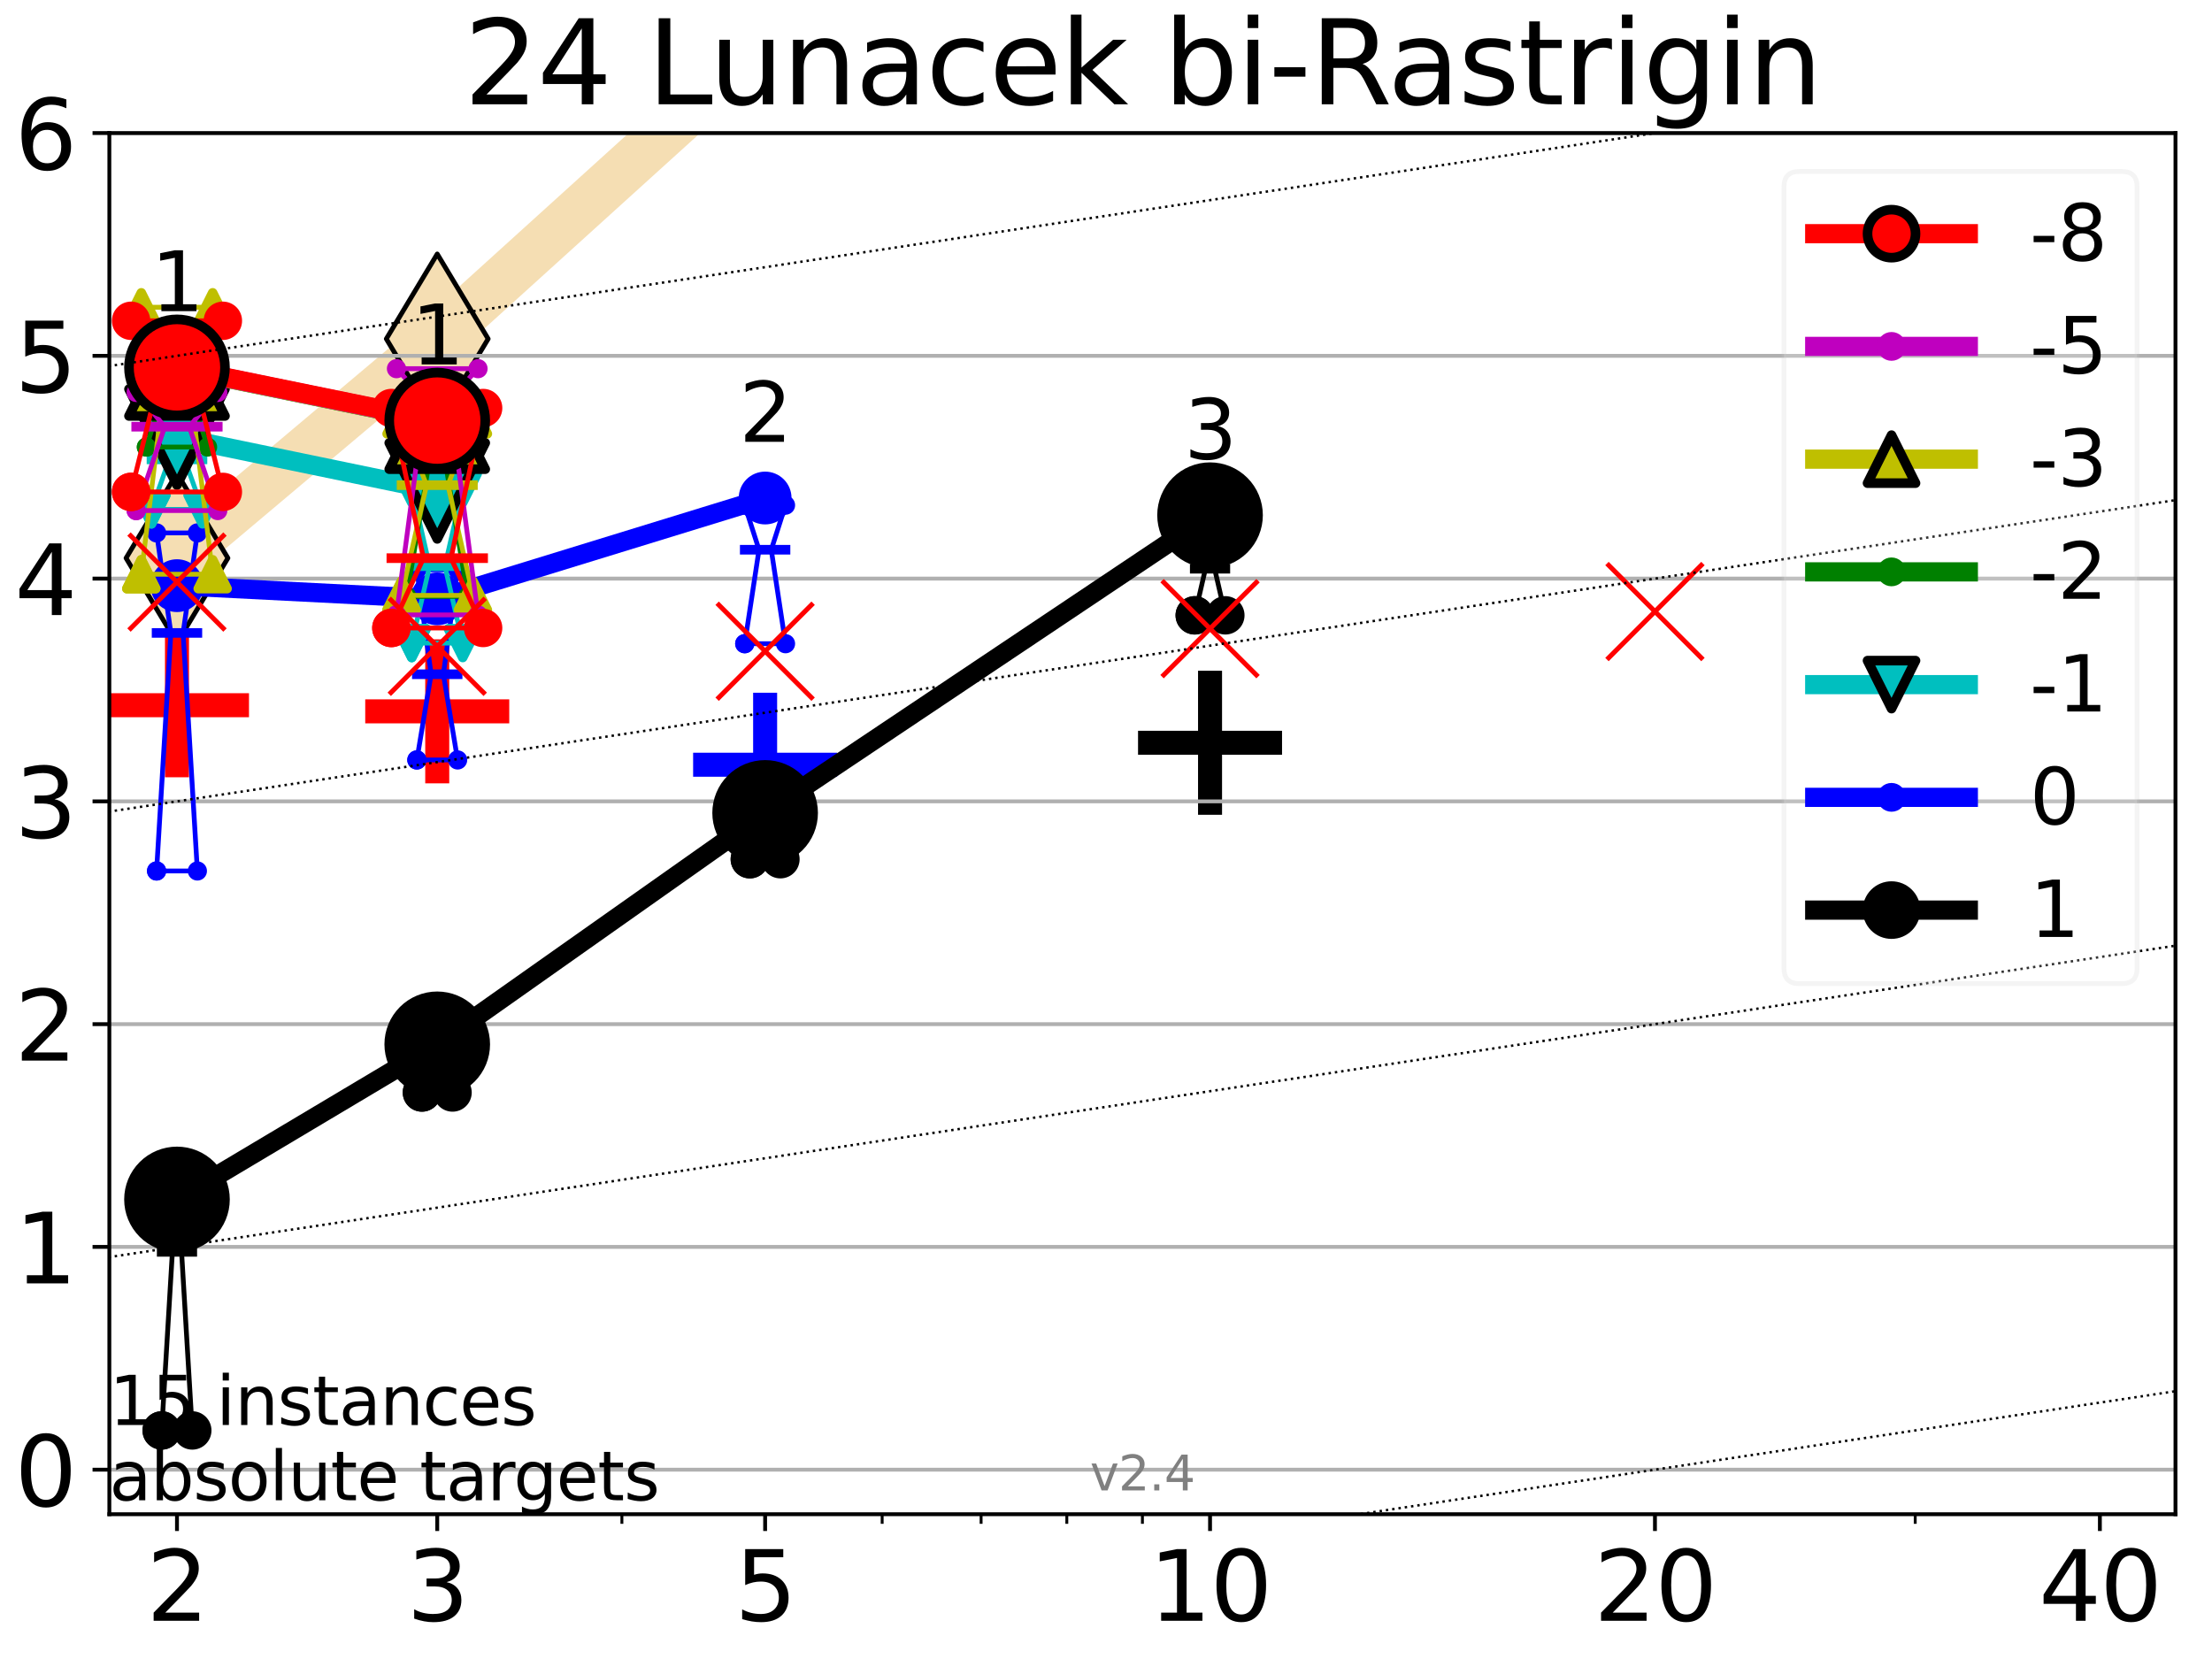 <?xml version="1.0" encoding="utf-8" standalone="no"?>
<!DOCTYPE svg PUBLIC "-//W3C//DTD SVG 1.1//EN"
  "http://www.w3.org/Graphics/SVG/1.1/DTD/svg11.dtd">
<svg height="345.6pt" version="1.1" viewBox="0 0 460.8 345.6" width="460.8pt" xmlns="http://www.w3.org/2000/svg" xmlns:xlink="http://www.w3.org/1999/xlink">
 <defs>
  <style type="text/css">*{stroke-linecap:butt;stroke-linejoin:round;}</style>
 </defs>
 <g id="figure_1">
  <g id="patch_1">
   <path d="M 0 345.6 
L 460.8 345.6 
L 460.8 0 
L 0 0 
z
" style="fill:#ffffff;"/>
  </g>
  <g id="axes_1">
   <g id="patch_2">
    <path d="M 22.78 315.44 
L 453.192 315.44 
L 453.192 27.72 
L 22.78 27.72 
z
" style="fill:#ffffff;"/>
   </g>
   <g id="line2d_1">
    <path clip-path="url(#p8d7156ef01)" d="M 36.868 116.26 
L 91.085 70.59 
L 159.39 8.719 
L 201.193 -1 
M 303.623 -1 
L 344.758 8.44 
L 385.718 -1 
" style="fill:none;stroke:#f5deb3;stroke-linecap:square;stroke-width:10;"/>
    <defs>
     <path d="M -0 17.678 
L 10.607 0 
L 0 -17.678 
L -10.607 -0 
z
" id="m9db7794f5a" style="stroke:#000000;stroke-linejoin:miter;"/>
    </defs>
    <g clip-path="url(#p8d7156ef01)">
     <use style="fill:#f5deb3;stroke:#000000;stroke-linejoin:miter;" x="36.868" xlink:href="#m9db7794f5a" y="116.26"/>
     <use style="fill:#f5deb3;stroke:#000000;stroke-linejoin:miter;" x="91.085" xlink:href="#m9db7794f5a" y="70.59"/>
     <use style="fill:#f5deb3;stroke:#000000;stroke-linejoin:miter;" x="159.39" xlink:href="#m9db7794f5a" y="8.719"/>
     <use style="fill:#f5deb3;stroke:#000000;stroke-linejoin:miter;" x="201.193" xlink:href="#m9db7794f5a" y="-1"/>
     <use style="fill:#f5deb3;stroke:#000000;stroke-linejoin:miter;" x="303.623" xlink:href="#m9db7794f5a" y="-1"/>
     <use style="fill:#f5deb3;stroke:#000000;stroke-linejoin:miter;" x="344.758" xlink:href="#m9db7794f5a" y="8.44"/>
     <use style="fill:#f5deb3;stroke:#000000;stroke-linejoin:miter;" x="385.718" xlink:href="#m9db7794f5a" y="-1"/>
    </g>
   </g>
   <g id="line2d_2">
    <defs>
     <path d="M -15 0 
L 15 0 
M 0 15 
L 0 -15 
" id="m5f881c86d0" style="stroke:#000000;stroke-width:5;"/>
    </defs>
    <g clip-path="url(#p8d7156ef01)">
     <use style="stroke:#000000;stroke-width:5;" x="252.074" xlink:href="#m5f881c86d0" y="154.73"/>
    </g>
   </g>
   <g id="line2d_3">
    <defs>
     <path d="M -15 0 
L 15 0 
M 0 15 
L 0 -15 
" id="m11e5322db4" style="stroke:#ff0000;stroke-width:5;"/>
    </defs>
    <g clip-path="url(#p8d7156ef01)">
     <use style="fill:#ff0000;stroke:#ff0000;stroke-width:5;" x="36.868" xlink:href="#m11e5322db4" y="146.914"/>
    </g>
   </g>
   <g id="line2d_4">
    <g clip-path="url(#p8d7156ef01)">
     <use style="fill:#ff0000;stroke:#ff0000;stroke-width:5;" x="91.085" xlink:href="#m11e5322db4" y="148.187"/>
    </g>
   </g>
   <g id="line2d_5">
    <defs>
     <path d="M -15 0 
L 15 0 
M 0 15 
L 0 -15 
" id="m9716073032" style="stroke:#0000ff;stroke-width:5;"/>
    </defs>
    <g clip-path="url(#p8d7156ef01)">
     <use style="fill:#0000ff;stroke:#0000ff;stroke-width:5;" x="159.39" xlink:href="#m9716073032" y="159.31"/>
    </g>
   </g>
   <g id="matplotlib.axis_1">
    <g id="xtick_1">
     <g id="line2d_6">
      <defs>
       <path d="M 0 0 
L 0 3.5 
" id="m442ab11991" style="stroke:#000000;stroke-width:0.8;"/>
      </defs>
      <g>
       <use style="stroke:#000000;stroke-width:0.8;" x="36.868" xlink:href="#m442ab11991" y="315.44"/>
      </g>
     </g>
     <g id="text_1">
      <!-- 2 -->
      <g transform="translate(30.506 337.637)scale(0.2 -0.2)">
       <defs>
        <path d="M 1228 531 
L 3431 531 
L 3431 0 
L 469 0 
L 469 531 
Q 828 903 1448 1529 
Q 2069 2156 2228 2338 
Q 2531 2678 2651 2914 
Q 2772 3150 2772 3378 
Q 2772 3750 2511 3984 
Q 2250 4219 1831 4219 
Q 1534 4219 1204 4116 
Q 875 4013 500 3803 
L 500 4441 
Q 881 4594 1212 4672 
Q 1544 4750 1819 4750 
Q 2544 4750 2975 4387 
Q 3406 4025 3406 3419 
Q 3406 3131 3298 2873 
Q 3191 2616 2906 2266 
Q 2828 2175 2409 1742 
Q 1991 1309 1228 531 
z
" id="DejaVuSans-32" transform="scale(0.016)"/>
       </defs>
       <use xlink:href="#DejaVuSans-32"/>
      </g>
     </g>
    </g>
    <g id="xtick_2">
     <g id="line2d_7">
      <g>
       <use style="stroke:#000000;stroke-width:0.8;" x="91.085" xlink:href="#m442ab11991" y="315.44"/>
      </g>
     </g>
     <g id="text_2">
      <!-- 3 -->
      <g transform="translate(84.723 337.637)scale(0.2 -0.2)">
       <defs>
        <path d="M 2597 2516 
Q 3050 2419 3304 2112 
Q 3559 1806 3559 1356 
Q 3559 666 3084 287 
Q 2609 -91 1734 -91 
Q 1441 -91 1130 -33 
Q 819 25 488 141 
L 488 750 
Q 750 597 1062 519 
Q 1375 441 1716 441 
Q 2309 441 2620 675 
Q 2931 909 2931 1356 
Q 2931 1769 2642 2001 
Q 2353 2234 1838 2234 
L 1294 2234 
L 1294 2753 
L 1863 2753 
Q 2328 2753 2575 2939 
Q 2822 3125 2822 3475 
Q 2822 3834 2567 4026 
Q 2313 4219 1838 4219 
Q 1578 4219 1281 4162 
Q 984 4106 628 3988 
L 628 4550 
Q 988 4650 1302 4700 
Q 1616 4750 1894 4750 
Q 2613 4750 3031 4423 
Q 3450 4097 3450 3541 
Q 3450 3153 3228 2886 
Q 3006 2619 2597 2516 
z
" id="DejaVuSans-33" transform="scale(0.016)"/>
       </defs>
       <use xlink:href="#DejaVuSans-33"/>
      </g>
     </g>
    </g>
    <g id="xtick_3">
     <g id="line2d_8">
      <g>
       <use style="stroke:#000000;stroke-width:0.8;" x="159.39" xlink:href="#m442ab11991" y="315.44"/>
      </g>
     </g>
     <g id="text_3">
      <!-- 5 -->
      <g transform="translate(153.028 337.637)scale(0.2 -0.2)">
       <defs>
        <path d="M 691 4666 
L 3169 4666 
L 3169 4134 
L 1269 4134 
L 1269 2991 
Q 1406 3038 1543 3061 
Q 1681 3084 1819 3084 
Q 2600 3084 3056 2656 
Q 3513 2228 3513 1497 
Q 3513 744 3044 326 
Q 2575 -91 1722 -91 
Q 1428 -91 1123 -41 
Q 819 9 494 109 
L 494 744 
Q 775 591 1075 516 
Q 1375 441 1709 441 
Q 2250 441 2565 725 
Q 2881 1009 2881 1497 
Q 2881 1984 2565 2268 
Q 2250 2553 1709 2553 
Q 1456 2553 1204 2497 
Q 953 2441 691 2322 
L 691 4666 
z
" id="DejaVuSans-35" transform="scale(0.016)"/>
       </defs>
       <use xlink:href="#DejaVuSans-35"/>
      </g>
     </g>
    </g>
    <g id="xtick_4">
     <g id="line2d_9">
      <g>
       <use style="stroke:#000000;stroke-width:0.8;" x="252.074" xlink:href="#m442ab11991" y="315.44"/>
      </g>
     </g>
     <g id="text_4">
      <!-- 10 -->
      <g transform="translate(239.349 337.637)scale(0.2 -0.2)">
       <defs>
        <path d="M 794 531 
L 1825 531 
L 1825 4091 
L 703 3866 
L 703 4441 
L 1819 4666 
L 2450 4666 
L 2450 531 
L 3481 531 
L 3481 0 
L 794 0 
L 794 531 
z
" id="DejaVuSans-31" transform="scale(0.016)"/>
        <path d="M 2034 4250 
Q 1547 4250 1301 3770 
Q 1056 3291 1056 2328 
Q 1056 1369 1301 889 
Q 1547 409 2034 409 
Q 2525 409 2770 889 
Q 3016 1369 3016 2328 
Q 3016 3291 2770 3770 
Q 2525 4250 2034 4250 
z
M 2034 4750 
Q 2819 4750 3233 4129 
Q 3647 3509 3647 2328 
Q 3647 1150 3233 529 
Q 2819 -91 2034 -91 
Q 1250 -91 836 529 
Q 422 1150 422 2328 
Q 422 3509 836 4129 
Q 1250 4750 2034 4750 
z
" id="DejaVuSans-30" transform="scale(0.016)"/>
       </defs>
       <use xlink:href="#DejaVuSans-31"/>
       <use x="63.623" xlink:href="#DejaVuSans-30"/>
      </g>
     </g>
    </g>
    <g id="xtick_5">
     <g id="line2d_10">
      <g>
       <use style="stroke:#000000;stroke-width:0.8;" x="344.758" xlink:href="#m442ab11991" y="315.44"/>
      </g>
     </g>
     <g id="text_5">
      <!-- 20 -->
      <g transform="translate(332.033 337.637)scale(0.2 -0.2)">
       <use xlink:href="#DejaVuSans-32"/>
       <use x="63.623" xlink:href="#DejaVuSans-30"/>
      </g>
     </g>
    </g>
    <g id="xtick_6">
     <g id="line2d_11">
      <g>
       <use style="stroke:#000000;stroke-width:0.8;" x="437.443" xlink:href="#m442ab11991" y="315.44"/>
      </g>
     </g>
     <g id="text_6">
      <!-- 40 -->
      <g transform="translate(424.718 337.637)scale(0.2 -0.2)">
       <defs>
        <path d="M 2419 4116 
L 825 1625 
L 2419 1625 
L 2419 4116 
z
M 2253 4666 
L 3047 4666 
L 3047 1625 
L 3713 1625 
L 3713 1100 
L 3047 1100 
L 3047 0 
L 2419 0 
L 2419 1100 
L 313 1100 
L 313 1709 
L 2253 4666 
z
" id="DejaVuSans-34" transform="scale(0.016)"/>
       </defs>
       <use xlink:href="#DejaVuSans-34"/>
       <use x="63.623" xlink:href="#DejaVuSans-30"/>
      </g>
     </g>
    </g>
    <g id="xtick_7">
     <g id="line2d_12">
      <defs>
       <path d="M 0 0 
L 0 2 
" id="me87f7779b0" style="stroke:#000000;stroke-width:0.6;"/>
      </defs>
      <g>
       <use style="stroke:#000000;stroke-width:0.6;" x="129.552" xlink:href="#me87f7779b0" y="315.44"/>
      </g>
     </g>
    </g>
    <g id="xtick_8">
     <g id="line2d_13">
      <g>
       <use style="stroke:#000000;stroke-width:0.6;" x="183.769" xlink:href="#me87f7779b0" y="315.44"/>
      </g>
     </g>
    </g>
    <g id="xtick_9">
     <g id="line2d_14">
      <g>
       <use style="stroke:#000000;stroke-width:0.6;" x="204.381" xlink:href="#me87f7779b0" y="315.44"/>
      </g>
     </g>
    </g>
    <g id="xtick_10">
     <g id="line2d_15">
      <g>
       <use style="stroke:#000000;stroke-width:0.6;" x="222.237" xlink:href="#me87f7779b0" y="315.44"/>
      </g>
     </g>
    </g>
    <g id="xtick_11">
     <g id="line2d_16">
      <g>
       <use style="stroke:#000000;stroke-width:0.6;" x="237.986" xlink:href="#me87f7779b0" y="315.44"/>
      </g>
     </g>
    </g>
    <g id="xtick_12">
     <g id="line2d_17">
      <g>
       <use style="stroke:#000000;stroke-width:0.6;" x="398.975" xlink:href="#me87f7779b0" y="315.44"/>
      </g>
     </g>
    </g>
   </g>
   <g id="matplotlib.axis_2">
    <g id="ytick_1">
     <g id="line2d_18">
      <path clip-path="url(#p8d7156ef01)" d="M 22.78 306.159 
L 453.192 306.159 
" style="fill:none;stroke:#b0b0b0;stroke-linecap:square;stroke-width:0.8;"/>
     </g>
     <g id="line2d_19">
      <defs>
       <path d="M 0 0 
L -3.5 0 
" id="m1c7e39999d" style="stroke:#000000;stroke-width:0.8;"/>
      </defs>
      <g>
       <use style="stroke:#000000;stroke-width:0.8;" x="22.78" xlink:href="#m1c7e39999d" y="306.159"/>
      </g>
     </g>
     <g id="text_7">
      <!-- 0 -->
      <g transform="translate(3.055 313.757)scale(0.2 -0.2)">
       <use xlink:href="#DejaVuSans-30"/>
      </g>
     </g>
    </g>
    <g id="ytick_2">
     <g id="line2d_20">
      <path clip-path="url(#p8d7156ef01)" d="M 22.78 259.752 
L 453.192 259.752 
" style="fill:none;stroke:#b0b0b0;stroke-linecap:square;stroke-width:0.8;"/>
     </g>
     <g id="line2d_21">
      <g>
       <use style="stroke:#000000;stroke-width:0.8;" x="22.78" xlink:href="#m1c7e39999d" y="259.752"/>
      </g>
     </g>
     <g id="text_8">
      <!-- 1 -->
      <g transform="translate(3.055 267.351)scale(0.2 -0.2)">
       <use xlink:href="#DejaVuSans-31"/>
      </g>
     </g>
    </g>
    <g id="ytick_3">
     <g id="line2d_22">
      <path clip-path="url(#p8d7156ef01)" d="M 22.78 213.346 
L 453.192 213.346 
" style="fill:none;stroke:#b0b0b0;stroke-linecap:square;stroke-width:0.8;"/>
     </g>
     <g id="line2d_23">
      <g>
       <use style="stroke:#000000;stroke-width:0.8;" x="22.78" xlink:href="#m1c7e39999d" y="213.346"/>
      </g>
     </g>
     <g id="text_9">
      <!-- 2 -->
      <g transform="translate(3.055 220.944)scale(0.2 -0.2)">
       <use xlink:href="#DejaVuSans-32"/>
      </g>
     </g>
    </g>
    <g id="ytick_4">
     <g id="line2d_24">
      <path clip-path="url(#p8d7156ef01)" d="M 22.78 166.939 
L 453.192 166.939 
" style="fill:none;stroke:#b0b0b0;stroke-linecap:square;stroke-width:0.8;"/>
     </g>
     <g id="line2d_25">
      <g>
       <use style="stroke:#000000;stroke-width:0.8;" x="22.78" xlink:href="#m1c7e39999d" y="166.939"/>
      </g>
     </g>
     <g id="text_10">
      <!-- 3 -->
      <g transform="translate(3.055 174.538)scale(0.2 -0.2)">
       <use xlink:href="#DejaVuSans-33"/>
      </g>
     </g>
    </g>
    <g id="ytick_5">
     <g id="line2d_26">
      <path clip-path="url(#p8d7156ef01)" d="M 22.78 120.533 
L 453.192 120.533 
" style="fill:none;stroke:#b0b0b0;stroke-linecap:square;stroke-width:0.8;"/>
     </g>
     <g id="line2d_27">
      <g>
       <use style="stroke:#000000;stroke-width:0.8;" x="22.78" xlink:href="#m1c7e39999d" y="120.533"/>
      </g>
     </g>
     <g id="text_11">
      <!-- 4 -->
      <g transform="translate(3.055 128.131)scale(0.2 -0.2)">
       <use xlink:href="#DejaVuSans-34"/>
      </g>
     </g>
    </g>
    <g id="ytick_6">
     <g id="line2d_28">
      <path clip-path="url(#p8d7156ef01)" d="M 22.78 74.126 
L 453.192 74.126 
" style="fill:none;stroke:#b0b0b0;stroke-linecap:square;stroke-width:0.8;"/>
     </g>
     <g id="line2d_29">
      <g>
       <use style="stroke:#000000;stroke-width:0.8;" x="22.78" xlink:href="#m1c7e39999d" y="74.126"/>
      </g>
     </g>
     <g id="text_12">
      <!-- 5 -->
      <g transform="translate(3.055 81.725)scale(0.2 -0.2)">
       <use xlink:href="#DejaVuSans-35"/>
      </g>
     </g>
    </g>
    <g id="ytick_7">
     <g id="line2d_30">
      <path clip-path="url(#p8d7156ef01)" d="M 22.78 27.72 
L 453.192 27.72 
" style="fill:none;stroke:#b0b0b0;stroke-linecap:square;stroke-width:0.8;"/>
     </g>
     <g id="line2d_31">
      <g>
       <use style="stroke:#000000;stroke-width:0.8;" x="22.78" xlink:href="#m1c7e39999d" y="27.72"/>
      </g>
     </g>
     <g id="text_13">
      <!-- 6 -->
      <g transform="translate(3.055 35.318)scale(0.2 -0.2)">
       <defs>
        <path d="M 2113 2584 
Q 1688 2584 1439 2293 
Q 1191 2003 1191 1497 
Q 1191 994 1439 701 
Q 1688 409 2113 409 
Q 2538 409 2786 701 
Q 3034 994 3034 1497 
Q 3034 2003 2786 2293 
Q 2538 2584 2113 2584 
z
M 3366 4563 
L 3366 3988 
Q 3128 4100 2886 4159 
Q 2644 4219 2406 4219 
Q 1781 4219 1451 3797 
Q 1122 3375 1075 2522 
Q 1259 2794 1537 2939 
Q 1816 3084 2150 3084 
Q 2853 3084 3261 2657 
Q 3669 2231 3669 1497 
Q 3669 778 3244 343 
Q 2819 -91 2113 -91 
Q 1303 -91 875 529 
Q 447 1150 447 2328 
Q 447 3434 972 4092 
Q 1497 4750 2381 4750 
Q 2619 4750 2861 4703 
Q 3103 4656 3366 4563 
z
" id="DejaVuSans-36" transform="scale(0.016)"/>
       </defs>
       <use xlink:href="#DejaVuSans-36"/>
      </g>
     </g>
    </g>
   </g>
   <g id="line2d_32">
    <path clip-path="url(#p8d7156ef01)" d="M 33.682 297.987 
L 35.912 260.786 
L 33.682 252.971 
L 40.054 252.971 
L 37.824 260.786 
L 40.054 297.987 
L 33.682 297.987 
" style="fill:none;stroke:#000000;stroke-linecap:square;"/>
   </g>
   <g id="line2d_33">
    <path clip-path="url(#p8d7156ef01)" d="M 33.682 297.987 
L 40.054 297.987 
L 40.054 252.971 
L 33.682 252.971 
L 33.682 297.987 
" style="fill:none;"/>
    <defs>
     <path d="M 0 3 
C 0.796 3 1.559 2.684 2.121 2.121 
C 2.684 1.559 3 0.796 3 0 
C 3 -0.796 2.684 -1.559 2.121 -2.121 
C 1.559 -2.684 0.796 -3 0 -3 
C -0.796 -3 -1.559 -2.684 -2.121 -2.121 
C -2.684 -1.559 -3 -0.796 -3 0 
C -3 0.796 -2.684 1.559 -2.121 2.121 
C -1.559 2.684 -0.796 3 0 3 
z
" id="mdaa281ce20" style="stroke:#000000;stroke-width:2;"/>
    </defs>
    <g clip-path="url(#p8d7156ef01)">
     <use style="stroke:#000000;stroke-width:2;" x="33.682" xlink:href="#mdaa281ce20" y="297.987"/>
     <use style="stroke:#000000;stroke-width:2;" x="40.054" xlink:href="#mdaa281ce20" y="297.987"/>
     <use style="stroke:#000000;stroke-width:2;" x="40.054" xlink:href="#mdaa281ce20" y="252.971"/>
     <use style="stroke:#000000;stroke-width:2;" x="33.682" xlink:href="#mdaa281ce20" y="252.971"/>
     <use style="stroke:#000000;stroke-width:2;" x="33.682" xlink:href="#mdaa281ce20" y="297.987"/>
    </g>
   </g>
   <g id="line2d_34">
    <path clip-path="url(#p8d7156ef01)" d="M 33.682 260.786 
L 40.054 260.786 
" style="fill:none;stroke:#000000;stroke-linecap:square;stroke-width:2;"/>
   </g>
   <g id="line2d_35">
    <path clip-path="url(#p8d7156ef01)" d="M 87.899 227.586 
L 90.129 215.321 
L 87.899 212.685 
L 94.271 212.685 
L 92.041 215.321 
L 94.271 227.586 
L 87.899 227.586 
" style="fill:none;stroke:#000000;stroke-linecap:square;"/>
   </g>
   <g id="line2d_36">
    <path clip-path="url(#p8d7156ef01)" d="M 87.899 227.586 
L 94.271 227.586 
L 94.271 212.685 
L 87.899 212.685 
L 87.899 227.586 
" style="fill:none;"/>
    <g clip-path="url(#p8d7156ef01)">
     <use style="stroke:#000000;stroke-width:2;" x="87.899" xlink:href="#mdaa281ce20" y="227.586"/>
     <use style="stroke:#000000;stroke-width:2;" x="94.271" xlink:href="#mdaa281ce20" y="227.586"/>
     <use style="stroke:#000000;stroke-width:2;" x="94.271" xlink:href="#mdaa281ce20" y="212.685"/>
     <use style="stroke:#000000;stroke-width:2;" x="87.899" xlink:href="#mdaa281ce20" y="212.685"/>
     <use style="stroke:#000000;stroke-width:2;" x="87.899" xlink:href="#mdaa281ce20" y="227.586"/>
    </g>
   </g>
   <g id="line2d_37">
    <path clip-path="url(#p8d7156ef01)" d="M 87.899 215.321 
L 94.271 215.321 
" style="fill:none;stroke:#000000;stroke-linecap:square;stroke-width:2;"/>
   </g>
   <g id="line2d_38">
    <path clip-path="url(#p8d7156ef01)" d="M 156.204 178.988 
L 158.434 170.885 
L 156.204 163.569 
L 162.576 163.569 
L 160.346 170.885 
L 162.576 178.988 
L 156.204 178.988 
" style="fill:none;stroke:#000000;stroke-linecap:square;"/>
   </g>
   <g id="line2d_39">
    <path clip-path="url(#p8d7156ef01)" d="M 156.204 178.988 
L 162.576 178.988 
L 162.576 163.569 
L 156.204 163.569 
L 156.204 178.988 
" style="fill:none;"/>
    <g clip-path="url(#p8d7156ef01)">
     <use style="stroke:#000000;stroke-width:2;" x="156.204" xlink:href="#mdaa281ce20" y="178.988"/>
     <use style="stroke:#000000;stroke-width:2;" x="162.576" xlink:href="#mdaa281ce20" y="178.988"/>
     <use style="stroke:#000000;stroke-width:2;" x="162.576" xlink:href="#mdaa281ce20" y="163.569"/>
     <use style="stroke:#000000;stroke-width:2;" x="156.204" xlink:href="#mdaa281ce20" y="163.569"/>
     <use style="stroke:#000000;stroke-width:2;" x="156.204" xlink:href="#mdaa281ce20" y="178.988"/>
    </g>
   </g>
   <g id="line2d_40">
    <path clip-path="url(#p8d7156ef01)" d="M 156.204 170.885 
L 162.576 170.885 
" style="fill:none;stroke:#000000;stroke-linecap:square;stroke-width:2;"/>
   </g>
   <g id="line2d_41">
    <path clip-path="url(#p8d7156ef01)" d="M 248.888 128.184 
L 251.118 118.481 
L 248.888 108.406 
L 255.26 108.406 
L 253.03 118.481 
L 255.26 128.184 
L 248.888 128.184 
" style="fill:none;stroke:#000000;stroke-linecap:square;"/>
   </g>
   <g id="line2d_42">
    <path clip-path="url(#p8d7156ef01)" d="M 248.888 128.184 
L 255.26 128.184 
L 255.26 108.406 
L 248.888 108.406 
L 248.888 128.184 
" style="fill:none;"/>
    <g clip-path="url(#p8d7156ef01)">
     <use style="stroke:#000000;stroke-width:2;" x="248.888" xlink:href="#mdaa281ce20" y="128.184"/>
     <use style="stroke:#000000;stroke-width:2;" x="255.26" xlink:href="#mdaa281ce20" y="128.184"/>
     <use style="stroke:#000000;stroke-width:2;" x="255.26" xlink:href="#mdaa281ce20" y="108.406"/>
     <use style="stroke:#000000;stroke-width:2;" x="248.888" xlink:href="#mdaa281ce20" y="108.406"/>
     <use style="stroke:#000000;stroke-width:2;" x="248.888" xlink:href="#mdaa281ce20" y="128.184"/>
    </g>
   </g>
   <g id="line2d_43">
    <path clip-path="url(#p8d7156ef01)" d="M 248.888 118.481 
L 255.26 118.481 
" style="fill:none;stroke:#000000;stroke-linecap:square;stroke-width:2;"/>
   </g>
   <g id="line2d_44">
    <path clip-path="url(#p8d7156ef01)" d="M 36.868 249.864 
L 91.085 217.549 
" style="fill:none;stroke:#000000;stroke-linecap:square;stroke-width:4;"/>
   </g>
   <g id="line2d_45">
    <path clip-path="url(#p8d7156ef01)" d="M 91.085 217.549 
L 159.39 169.343 
" style="fill:none;stroke:#000000;stroke-linecap:square;stroke-width:4;"/>
   </g>
   <g id="line2d_46">
    <path clip-path="url(#p8d7156ef01)" d="M 159.39 169.343 
L 252.074 107.321 
" style="fill:none;stroke:#000000;stroke-linecap:square;stroke-width:4;"/>
   </g>
   <g id="line2d_47">
    <path clip-path="url(#p8d7156ef01)" d="M 36.868 249.864 
L 91.085 217.549 
L 159.39 169.343 
L 252.074 107.321 
" style="fill:none;"/>
    <defs>
     <path d="M 0 10 
C 2.652 10 5.196 8.946 7.071 7.071 
C 8.946 5.196 10 2.652 10 0 
C 10 -2.652 8.946 -5.196 7.071 -7.071 
C 5.196 -8.946 2.652 -10 0 -10 
C -2.652 -10 -5.196 -8.946 -7.071 -7.071 
C -8.946 -5.196 -10 -2.652 -10 0 
C -10 2.652 -8.946 5.196 -7.071 7.071 
C -5.196 8.946 -2.652 10 0 10 
z
" id="m314a132f97" style="stroke:#000000;stroke-width:2;"/>
    </defs>
    <g clip-path="url(#p8d7156ef01)">
     <use style="stroke:#000000;stroke-width:2;" x="36.868" xlink:href="#m314a132f97" y="249.864"/>
     <use style="stroke:#000000;stroke-width:2;" x="91.085" xlink:href="#m314a132f97" y="217.549"/>
     <use style="stroke:#000000;stroke-width:2;" x="159.39" xlink:href="#m314a132f97" y="169.343"/>
     <use style="stroke:#000000;stroke-width:2;" x="252.074" xlink:href="#m314a132f97" y="107.321"/>
    </g>
   </g>
   <g id="line2d_48">
    <path clip-path="url(#p8d7156ef01)" d="M 32.62 181.44 
L 35.594 131.85 
L 32.62 111.015 
L 41.116 111.015 
L 38.143 131.85 
L 41.116 181.44 
L 32.62 181.44 
" style="fill:none;stroke:#0000ff;stroke-linecap:square;"/>
   </g>
   <g id="line2d_49">
    <path clip-path="url(#p8d7156ef01)" d="M 32.62 181.44 
L 41.116 181.44 
L 41.116 111.015 
L 32.62 111.015 
L 32.62 181.44 
" style="fill:none;"/>
    <defs>
     <path d="M 0 1.5 
C 0.398 1.5 0.779 1.342 1.061 1.061 
C 1.342 0.779 1.5 0.398 1.5 0 
C 1.5 -0.398 1.342 -0.779 1.061 -1.061 
C 0.779 -1.342 0.398 -1.5 0 -1.5 
C -0.398 -1.5 -0.779 -1.342 -1.061 -1.061 
C -1.342 -0.779 -1.5 -0.398 -1.5 0 
C -1.5 0.398 -1.342 0.779 -1.061 1.061 
C -0.779 1.342 -0.398 1.5 0 1.5 
z
" id="mae10f82321" style="stroke:#0000ff;"/>
    </defs>
    <g clip-path="url(#p8d7156ef01)">
     <use style="fill:#0000ff;stroke:#0000ff;" x="32.62" xlink:href="#mae10f82321" y="181.44"/>
     <use style="fill:#0000ff;stroke:#0000ff;" x="41.116" xlink:href="#mae10f82321" y="181.44"/>
     <use style="fill:#0000ff;stroke:#0000ff;" x="41.116" xlink:href="#mae10f82321" y="111.015"/>
     <use style="fill:#0000ff;stroke:#0000ff;" x="32.62" xlink:href="#mae10f82321" y="111.015"/>
     <use style="fill:#0000ff;stroke:#0000ff;" x="32.62" xlink:href="#mae10f82321" y="181.44"/>
    </g>
   </g>
   <g id="line2d_50">
    <path clip-path="url(#p8d7156ef01)" d="M 32.62 131.85 
L 41.116 131.85 
" style="fill:none;stroke:#0000ff;stroke-linecap:square;stroke-width:2;"/>
   </g>
   <g id="line2d_51">
    <path clip-path="url(#p8d7156ef01)" d="M 86.837 158.311 
L 89.811 140.457 
L 86.837 118.702 
L 95.333 118.702 
L 92.359 140.457 
L 95.333 158.311 
L 86.837 158.311 
" style="fill:none;stroke:#0000ff;stroke-linecap:square;"/>
   </g>
   <g id="line2d_52">
    <path clip-path="url(#p8d7156ef01)" d="M 86.837 158.311 
L 95.333 158.311 
L 95.333 118.702 
L 86.837 118.702 
L 86.837 158.311 
" style="fill:none;"/>
    <g clip-path="url(#p8d7156ef01)">
     <use style="fill:#0000ff;stroke:#0000ff;" x="86.837" xlink:href="#mae10f82321" y="158.311"/>
     <use style="fill:#0000ff;stroke:#0000ff;" x="95.333" xlink:href="#mae10f82321" y="158.311"/>
     <use style="fill:#0000ff;stroke:#0000ff;" x="95.333" xlink:href="#mae10f82321" y="118.702"/>
     <use style="fill:#0000ff;stroke:#0000ff;" x="86.837" xlink:href="#mae10f82321" y="118.702"/>
     <use style="fill:#0000ff;stroke:#0000ff;" x="86.837" xlink:href="#mae10f82321" y="158.311"/>
    </g>
   </g>
   <g id="line2d_53">
    <path clip-path="url(#p8d7156ef01)" d="M 86.837 140.457 
L 95.333 140.457 
" style="fill:none;stroke:#0000ff;stroke-linecap:square;stroke-width:2;"/>
   </g>
   <g id="line2d_54">
    <path clip-path="url(#p8d7156ef01)" d="M 155.142 134.096 
L 158.116 114.517 
L 155.142 105.235 
L 163.638 105.235 
L 160.665 114.517 
L 163.638 134.096 
L 155.142 134.096 
" style="fill:none;stroke:#0000ff;stroke-linecap:square;"/>
   </g>
   <g id="line2d_55">
    <path clip-path="url(#p8d7156ef01)" d="M 155.142 134.096 
L 163.638 134.096 
L 163.638 105.235 
L 155.142 105.235 
L 155.142 134.096 
" style="fill:none;"/>
    <g clip-path="url(#p8d7156ef01)">
     <use style="fill:#0000ff;stroke:#0000ff;" x="155.142" xlink:href="#mae10f82321" y="134.096"/>
     <use style="fill:#0000ff;stroke:#0000ff;" x="163.638" xlink:href="#mae10f82321" y="134.096"/>
     <use style="fill:#0000ff;stroke:#0000ff;" x="163.638" xlink:href="#mae10f82321" y="105.235"/>
     <use style="fill:#0000ff;stroke:#0000ff;" x="155.142" xlink:href="#mae10f82321" y="105.235"/>
     <use style="fill:#0000ff;stroke:#0000ff;" x="155.142" xlink:href="#mae10f82321" y="134.096"/>
    </g>
   </g>
   <g id="line2d_56">
    <path clip-path="url(#p8d7156ef01)" d="M 155.142 114.517 
L 163.638 114.517 
" style="fill:none;stroke:#0000ff;stroke-linecap:square;stroke-width:2;"/>
   </g>
   <g id="line2d_57">
    <path clip-path="url(#p8d7156ef01)" d="M 36.868 122.003 
L 91.085 124.753 
" style="fill:none;stroke:#0000ff;stroke-linecap:square;stroke-width:4;"/>
   </g>
   <g id="line2d_58">
    <path clip-path="url(#p8d7156ef01)" d="M 91.085 124.753 
L 159.39 103.746 
" style="fill:none;stroke:#0000ff;stroke-linecap:square;stroke-width:4;"/>
   </g>
   <g id="line2d_59">
    <path clip-path="url(#p8d7156ef01)" d="M 36.868 122.003 
L 91.085 124.753 
L 159.39 103.746 
" style="fill:none;"/>
    <defs>
     <path d="M 0 5 
C 1.326 5 2.598 4.473 3.536 3.536 
C 4.473 2.598 5 1.326 5 0 
C 5 -1.326 4.473 -2.598 3.536 -3.536 
C 2.598 -4.473 1.326 -5 0 -5 
C -1.326 -5 -2.598 -4.473 -3.536 -3.536 
C -4.473 -2.598 -5 -1.326 -5 0 
C -5 1.326 -4.473 2.598 -3.536 3.536 
C -2.598 4.473 -1.326 5 0 5 
z
" id="m238ff78933" style="stroke:#0000ff;"/>
    </defs>
    <g clip-path="url(#p8d7156ef01)">
     <use style="fill:#0000ff;stroke:#0000ff;" x="36.868" xlink:href="#m238ff78933" y="122.003"/>
     <use style="fill:#0000ff;stroke:#0000ff;" x="91.085" xlink:href="#m238ff78933" y="124.753"/>
     <use style="fill:#0000ff;stroke:#0000ff;" x="159.39" xlink:href="#m238ff78933" y="103.746"/>
    </g>
   </g>
   <g id="line2d_60">
    <path clip-path="url(#p8d7156ef01)" d="M 31.558 106.118 
L 35.275 95.694 
L 31.558 85.756 
L 42.178 85.756 
L 38.461 95.694 
L 42.178 106.118 
L 31.558 106.118 
" style="fill:none;stroke:#00bfbf;stroke-linecap:square;"/>
   </g>
   <g id="line2d_61">
    <path clip-path="url(#p8d7156ef01)" d="M 31.558 106.118 
L 42.178 106.118 
L 42.178 85.756 
L 31.558 85.756 
L 31.558 106.118 
" style="fill:none;"/>
    <defs>
     <path d="M -0 3 
L 3 -3 
L -3 -3 
z
" id="mdcdf4a8e79" style="stroke:#00bfbf;stroke-linejoin:miter;stroke-width:2;"/>
    </defs>
    <g clip-path="url(#p8d7156ef01)">
     <use style="fill:#00bfbf;stroke:#00bfbf;stroke-linejoin:miter;stroke-width:2;" x="31.558" xlink:href="#mdcdf4a8e79" y="106.118"/>
     <use style="fill:#00bfbf;stroke:#00bfbf;stroke-linejoin:miter;stroke-width:2;" x="42.178" xlink:href="#mdcdf4a8e79" y="106.118"/>
     <use style="fill:#00bfbf;stroke:#00bfbf;stroke-linejoin:miter;stroke-width:2;" x="42.178" xlink:href="#mdcdf4a8e79" y="85.756"/>
     <use style="fill:#00bfbf;stroke:#00bfbf;stroke-linejoin:miter;stroke-width:2;" x="31.558" xlink:href="#mdcdf4a8e79" y="85.756"/>
     <use style="fill:#00bfbf;stroke:#00bfbf;stroke-linejoin:miter;stroke-width:2;" x="31.558" xlink:href="#mdcdf4a8e79" y="106.118"/>
    </g>
   </g>
   <g id="line2d_62">
    <path clip-path="url(#p8d7156ef01)" d="M 31.558 95.694 
L 42.178 95.694 
" style="fill:none;stroke:#00bfbf;stroke-linecap:square;stroke-width:2;"/>
   </g>
   <g id="line2d_63">
    <path clip-path="url(#p8d7156ef01)" d="M 85.775 133.967 
L 89.492 117.949 
L 85.775 101.692 
L 96.395 101.692 
L 92.678 117.949 
L 96.395 133.967 
L 85.775 133.967 
" style="fill:none;stroke:#00bfbf;stroke-linecap:square;"/>
   </g>
   <g id="line2d_64">
    <path clip-path="url(#p8d7156ef01)" d="M 85.775 133.967 
L 96.395 133.967 
L 96.395 101.692 
L 85.775 101.692 
L 85.775 133.967 
" style="fill:none;"/>
    <g clip-path="url(#p8d7156ef01)">
     <use style="fill:#00bfbf;stroke:#00bfbf;stroke-linejoin:miter;stroke-width:2;" x="85.775" xlink:href="#mdcdf4a8e79" y="133.967"/>
     <use style="fill:#00bfbf;stroke:#00bfbf;stroke-linejoin:miter;stroke-width:2;" x="96.395" xlink:href="#mdcdf4a8e79" y="133.967"/>
     <use style="fill:#00bfbf;stroke:#00bfbf;stroke-linejoin:miter;stroke-width:2;" x="96.395" xlink:href="#mdcdf4a8e79" y="101.692"/>
     <use style="fill:#00bfbf;stroke:#00bfbf;stroke-linejoin:miter;stroke-width:2;" x="85.775" xlink:href="#mdcdf4a8e79" y="101.692"/>
     <use style="fill:#00bfbf;stroke:#00bfbf;stroke-linejoin:miter;stroke-width:2;" x="85.775" xlink:href="#mdcdf4a8e79" y="133.967"/>
    </g>
   </g>
   <g id="line2d_65">
    <path clip-path="url(#p8d7156ef01)" d="M 85.775 117.949 
L 96.395 117.949 
" style="fill:none;stroke:#00bfbf;stroke-linecap:square;stroke-width:2;"/>
   </g>
   <g id="line2d_66">
    <path clip-path="url(#p8d7156ef01)" d="M 36.868 91.053 
L 91.085 102.264 
" style="fill:none;stroke:#00bfbf;stroke-linecap:square;stroke-width:4;"/>
   </g>
   <g id="line2d_67">
    <path clip-path="url(#p8d7156ef01)" d="M 36.868 91.053 
L 91.085 102.264 
" style="fill:none;"/>
    <defs>
     <path d="M -0 10 
L 10 -10 
L -10 -10 
z
" id="md1c83bcd71" style="stroke:#000000;stroke-linejoin:miter;stroke-width:2;"/>
    </defs>
    <g clip-path="url(#p8d7156ef01)">
     <use style="fill:#00bfbf;stroke:#000000;stroke-linejoin:miter;stroke-width:2;" x="36.868" xlink:href="#md1c83bcd71" y="91.053"/>
     <use style="fill:#00bfbf;stroke:#000000;stroke-linejoin:miter;stroke-width:2;" x="91.085" xlink:href="#md1c83bcd71" y="102.264"/>
    </g>
   </g>
   <g id="line2d_68">
    <path clip-path="url(#p8d7156ef01)" d="M 30.496 93.127 
L 34.957 78.895 
L 30.496 68.515 
L 43.24 68.515 
L 38.78 78.895 
L 43.24 93.127 
L 30.496 93.127 
" style="fill:none;stroke:#008000;stroke-linecap:square;"/>
   </g>
   <g id="line2d_69">
    <path clip-path="url(#p8d7156ef01)" d="M 30.496 93.127 
L 43.24 93.127 
L 43.24 68.515 
L 30.496 68.515 
L 30.496 93.127 
" style="fill:none;"/>
    <defs>
     <path d="M 0 1.5 
C 0.398 1.5 0.779 1.342 1.061 1.061 
C 1.342 0.779 1.5 0.398 1.5 0 
C 1.5 -0.398 1.342 -0.779 1.061 -1.061 
C 0.779 -1.342 0.398 -1.5 0 -1.5 
C -0.398 -1.5 -0.779 -1.342 -1.061 -1.061 
C -1.342 -0.779 -1.5 -0.398 -1.5 0 
C -1.5 0.398 -1.342 0.779 -1.061 1.061 
C -0.779 1.342 -0.398 1.5 0 1.5 
z
" id="mf098782291" style="stroke:#008000;"/>
    </defs>
    <g clip-path="url(#p8d7156ef01)">
     <use style="fill:#008000;stroke:#008000;" x="30.496" xlink:href="#mf098782291" y="93.127"/>
     <use style="fill:#008000;stroke:#008000;" x="43.24" xlink:href="#mf098782291" y="93.127"/>
     <use style="fill:#008000;stroke:#008000;" x="43.24" xlink:href="#mf098782291" y="68.515"/>
     <use style="fill:#008000;stroke:#008000;" x="30.496" xlink:href="#mf098782291" y="68.515"/>
     <use style="fill:#008000;stroke:#008000;" x="30.496" xlink:href="#mf098782291" y="93.127"/>
    </g>
   </g>
   <g id="line2d_70">
    <path clip-path="url(#p8d7156ef01)" d="M 30.496 78.895 
L 43.24 78.895 
" style="fill:none;stroke:#008000;stroke-linecap:square;stroke-width:2;"/>
   </g>
   <g id="line2d_71">
    <path clip-path="url(#p8d7156ef01)" d="M 84.713 124.253 
L 89.173 97.624 
L 84.713 89.251 
L 97.457 89.251 
L 92.997 97.624 
L 97.457 124.253 
L 84.713 124.253 
" style="fill:none;stroke:#008000;stroke-linecap:square;"/>
   </g>
   <g id="line2d_72">
    <path clip-path="url(#p8d7156ef01)" d="M 84.713 124.253 
L 97.457 124.253 
L 97.457 89.251 
L 84.713 89.251 
L 84.713 124.253 
" style="fill:none;"/>
    <g clip-path="url(#p8d7156ef01)">
     <use style="fill:#008000;stroke:#008000;" x="84.713" xlink:href="#mf098782291" y="124.253"/>
     <use style="fill:#008000;stroke:#008000;" x="97.457" xlink:href="#mf098782291" y="124.253"/>
     <use style="fill:#008000;stroke:#008000;" x="97.457" xlink:href="#mf098782291" y="89.251"/>
     <use style="fill:#008000;stroke:#008000;" x="84.713" xlink:href="#mf098782291" y="89.251"/>
     <use style="fill:#008000;stroke:#008000;" x="84.713" xlink:href="#mf098782291" y="124.253"/>
    </g>
   </g>
   <g id="line2d_73">
    <path clip-path="url(#p8d7156ef01)" d="M 84.713 97.624 
L 97.457 97.624 
" style="fill:none;stroke:#008000;stroke-linecap:square;stroke-width:2;"/>
   </g>
   <g id="line2d_74">
    <path clip-path="url(#p8d7156ef01)" d="M 36.868 76.667 
L 91.085 87.77 
" style="fill:none;stroke:#008000;stroke-linecap:square;stroke-width:4;"/>
   </g>
   <g id="line2d_75">
    <path clip-path="url(#p8d7156ef01)" d="M 36.868 76.667 
L 91.085 87.77 
" style="fill:none;"/>
    <defs>
     <path d="M 0 5 
C 1.326 5 2.598 4.473 3.536 3.536 
C 4.473 2.598 5 1.326 5 0 
C 5 -1.326 4.473 -2.598 3.536 -3.536 
C 2.598 -4.473 1.326 -5 0 -5 
C -1.326 -5 -2.598 -4.473 -3.536 -3.536 
C -4.473 -2.598 -5 -1.326 -5 0 
C -5 1.326 -4.473 2.598 -3.536 3.536 
C -2.598 4.473 -1.326 5 0 5 
z
" id="m0e6e8161d0" style="stroke:#008000;"/>
    </defs>
    <g clip-path="url(#p8d7156ef01)">
     <use style="fill:#008000;stroke:#008000;" x="36.868" xlink:href="#m0e6e8161d0" y="76.667"/>
     <use style="fill:#008000;stroke:#008000;" x="91.085" xlink:href="#m0e6e8161d0" y="87.77"/>
    </g>
   </g>
   <g id="line2d_76">
    <path clip-path="url(#p8d7156ef01)" d="M 29.434 119.622 
L 34.638 76.666 
L 29.434 64.008 
L 44.303 64.008 
L 39.099 76.666 
L 44.303 119.622 
L 29.434 119.622 
" style="fill:none;stroke:#bfbf00;stroke-linecap:square;"/>
   </g>
   <g id="line2d_77">
    <path clip-path="url(#p8d7156ef01)" d="M 29.434 119.622 
L 44.303 119.622 
L 44.303 64.008 
L 29.434 64.008 
L 29.434 119.622 
" style="fill:none;"/>
    <defs>
     <path d="M 0 -3 
L -3 3 
L 3 3 
z
" id="mb17af8c451" style="stroke:#bfbf00;stroke-linejoin:miter;stroke-width:2;"/>
    </defs>
    <g clip-path="url(#p8d7156ef01)">
     <use style="fill:#bfbf00;stroke:#bfbf00;stroke-linejoin:miter;stroke-width:2;" x="29.434" xlink:href="#mb17af8c451" y="119.622"/>
     <use style="fill:#bfbf00;stroke:#bfbf00;stroke-linejoin:miter;stroke-width:2;" x="44.303" xlink:href="#mb17af8c451" y="119.622"/>
     <use style="fill:#bfbf00;stroke:#bfbf00;stroke-linejoin:miter;stroke-width:2;" x="44.303" xlink:href="#mb17af8c451" y="64.008"/>
     <use style="fill:#bfbf00;stroke:#bfbf00;stroke-linejoin:miter;stroke-width:2;" x="29.434" xlink:href="#mb17af8c451" y="64.008"/>
     <use style="fill:#bfbf00;stroke:#bfbf00;stroke-linejoin:miter;stroke-width:2;" x="29.434" xlink:href="#mb17af8c451" y="119.622"/>
    </g>
   </g>
   <g id="line2d_78">
    <path clip-path="url(#p8d7156ef01)" d="M 29.434 76.666 
L 44.303 76.666 
" style="fill:none;stroke:#bfbf00;stroke-linecap:square;stroke-width:2;"/>
   </g>
   <g id="line2d_79">
    <path clip-path="url(#p8d7156ef01)" d="M 83.651 124.032 
L 88.855 101.065 
L 83.651 87.368 
L 98.519 87.368 
L 93.315 101.065 
L 98.519 124.032 
L 83.651 124.032 
" style="fill:none;stroke:#bfbf00;stroke-linecap:square;"/>
   </g>
   <g id="line2d_80">
    <path clip-path="url(#p8d7156ef01)" d="M 83.651 124.032 
L 98.519 124.032 
L 98.519 87.368 
L 83.651 87.368 
L 83.651 124.032 
" style="fill:none;"/>
    <g clip-path="url(#p8d7156ef01)">
     <use style="fill:#bfbf00;stroke:#bfbf00;stroke-linejoin:miter;stroke-width:2;" x="83.651" xlink:href="#mb17af8c451" y="124.032"/>
     <use style="fill:#bfbf00;stroke:#bfbf00;stroke-linejoin:miter;stroke-width:2;" x="98.519" xlink:href="#mb17af8c451" y="124.032"/>
     <use style="fill:#bfbf00;stroke:#bfbf00;stroke-linejoin:miter;stroke-width:2;" x="98.519" xlink:href="#mb17af8c451" y="87.368"/>
     <use style="fill:#bfbf00;stroke:#bfbf00;stroke-linejoin:miter;stroke-width:2;" x="83.651" xlink:href="#mb17af8c451" y="87.368"/>
     <use style="fill:#bfbf00;stroke:#bfbf00;stroke-linejoin:miter;stroke-width:2;" x="83.651" xlink:href="#mb17af8c451" y="124.032"/>
    </g>
   </g>
   <g id="line2d_81">
    <path clip-path="url(#p8d7156ef01)" d="M 83.651 101.065 
L 98.519 101.065 
" style="fill:none;stroke:#bfbf00;stroke-linecap:square;stroke-width:2;"/>
   </g>
   <g id="line2d_82">
    <path clip-path="url(#p8d7156ef01)" d="M 36.868 76.654 
L 91.085 87.734 
" style="fill:none;stroke:#bfbf00;stroke-linecap:square;stroke-width:4;"/>
   </g>
   <g id="line2d_83">
    <path clip-path="url(#p8d7156ef01)" d="M 36.868 76.654 
L 91.085 87.734 
" style="fill:none;"/>
    <defs>
     <path d="M 0 -10 
L -10 10 
L 10 10 
z
" id="m6782f9064a" style="stroke:#000000;stroke-linejoin:miter;stroke-width:2;"/>
    </defs>
    <g clip-path="url(#p8d7156ef01)">
     <use style="fill:#bfbf00;stroke:#000000;stroke-linejoin:miter;stroke-width:2;" x="36.868" xlink:href="#m6782f9064a" y="76.654"/>
     <use style="fill:#bfbf00;stroke:#000000;stroke-linejoin:miter;stroke-width:2;" x="91.085" xlink:href="#m6782f9064a" y="87.734"/>
    </g>
   </g>
   <g id="line2d_84">
    <path clip-path="url(#p8d7156ef01)" d="M 28.372 106.362 
L 34.319 88.887 
L 28.372 81.751 
L 45.365 81.751 
L 39.417 88.887 
L 45.365 106.362 
L 28.372 106.362 
" style="fill:none;stroke:#bf00bf;stroke-linecap:square;"/>
   </g>
   <g id="line2d_85">
    <path clip-path="url(#p8d7156ef01)" d="M 28.372 106.362 
L 45.365 106.362 
L 45.365 81.751 
L 28.372 81.751 
L 28.372 106.362 
" style="fill:none;"/>
    <defs>
     <path d="M 0 1.5 
C 0.398 1.5 0.779 1.342 1.061 1.061 
C 1.342 0.779 1.5 0.398 1.5 0 
C 1.5 -0.398 1.342 -0.779 1.061 -1.061 
C 0.779 -1.342 0.398 -1.5 0 -1.5 
C -0.398 -1.5 -0.779 -1.342 -1.061 -1.061 
C -1.342 -0.779 -1.5 -0.398 -1.5 0 
C -1.5 0.398 -1.342 0.779 -1.061 1.061 
C -0.779 1.342 -0.398 1.5 0 1.5 
z
" id="mc546a989b6" style="stroke:#bf00bf;"/>
    </defs>
    <g clip-path="url(#p8d7156ef01)">
     <use style="fill:#bf00bf;stroke:#bf00bf;" x="28.372" xlink:href="#mc546a989b6" y="106.362"/>
     <use style="fill:#bf00bf;stroke:#bf00bf;" x="45.365" xlink:href="#mc546a989b6" y="106.362"/>
     <use style="fill:#bf00bf;stroke:#bf00bf;" x="45.365" xlink:href="#mc546a989b6" y="81.751"/>
     <use style="fill:#bf00bf;stroke:#bf00bf;" x="28.372" xlink:href="#mc546a989b6" y="81.751"/>
     <use style="fill:#bf00bf;stroke:#bf00bf;" x="28.372" xlink:href="#mc546a989b6" y="106.362"/>
    </g>
   </g>
   <g id="line2d_86">
    <path clip-path="url(#p8d7156ef01)" d="M 28.372 88.887 
L 45.365 88.887 
" style="fill:none;stroke:#bf00bf;stroke-linecap:square;stroke-width:2;"/>
   </g>
   <g id="line2d_87">
    <path clip-path="url(#p8d7156ef01)" d="M 82.589 128.092 
L 88.536 83.219 
L 82.589 76.801 
L 99.581 76.801 
L 93.634 83.219 
L 99.581 128.092 
L 82.589 128.092 
" style="fill:none;stroke:#bf00bf;stroke-linecap:square;"/>
   </g>
   <g id="line2d_88">
    <path clip-path="url(#p8d7156ef01)" d="M 82.589 128.092 
L 99.581 128.092 
L 99.581 76.801 
L 82.589 76.801 
L 82.589 128.092 
" style="fill:none;"/>
    <g clip-path="url(#p8d7156ef01)">
     <use style="fill:#bf00bf;stroke:#bf00bf;" x="82.589" xlink:href="#mc546a989b6" y="128.092"/>
     <use style="fill:#bf00bf;stroke:#bf00bf;" x="99.581" xlink:href="#mc546a989b6" y="128.092"/>
     <use style="fill:#bf00bf;stroke:#bf00bf;" x="99.581" xlink:href="#mc546a989b6" y="76.801"/>
     <use style="fill:#bf00bf;stroke:#bf00bf;" x="82.589" xlink:href="#mc546a989b6" y="76.801"/>
     <use style="fill:#bf00bf;stroke:#bf00bf;" x="82.589" xlink:href="#mc546a989b6" y="128.092"/>
    </g>
   </g>
   <g id="line2d_89">
    <path clip-path="url(#p8d7156ef01)" d="M 82.589 83.219 
L 99.581 83.219 
" style="fill:none;stroke:#bf00bf;stroke-linecap:square;stroke-width:2;"/>
   </g>
   <g id="line2d_90">
    <path clip-path="url(#p8d7156ef01)" d="M 36.868 76.588 
L 91.085 87.682 
" style="fill:none;stroke:#bf00bf;stroke-linecap:square;stroke-width:4;"/>
   </g>
   <g id="line2d_91">
    <path clip-path="url(#p8d7156ef01)" d="M 36.868 76.588 
L 91.085 87.682 
" style="fill:none;"/>
    <defs>
     <path d="M 0 5 
C 1.326 5 2.598 4.473 3.536 3.536 
C 4.473 2.598 5 1.326 5 0 
C 5 -1.326 4.473 -2.598 3.536 -3.536 
C 2.598 -4.473 1.326 -5 0 -5 
C -1.326 -5 -2.598 -4.473 -3.536 -3.536 
C -4.473 -2.598 -5 -1.326 -5 0 
C -5 1.326 -4.473 2.598 -3.536 3.536 
C -2.598 4.473 -1.326 5 0 5 
z
" id="me4d4ff083b" style="stroke:#bf00bf;"/>
    </defs>
    <g clip-path="url(#p8d7156ef01)">
     <use style="fill:#bf00bf;stroke:#bf00bf;" x="36.868" xlink:href="#me4d4ff083b" y="76.588"/>
     <use style="fill:#bf00bf;stroke:#bf00bf;" x="91.085" xlink:href="#me4d4ff083b" y="87.682"/>
    </g>
   </g>
   <g id="line2d_92">
    <path clip-path="url(#p8d7156ef01)" d="M 27.31 102.472 
L 34.001 75.508 
L 27.31 66.826 
L 46.427 66.826 
L 39.736 75.508 
L 46.427 102.472 
L 27.31 102.472 
" style="fill:none;stroke:#ff0000;stroke-linecap:square;"/>
   </g>
   <g id="line2d_93">
    <path clip-path="url(#p8d7156ef01)" d="M 27.31 102.472 
L 46.427 102.472 
L 46.427 66.826 
L 27.31 66.826 
L 27.31 102.472 
" style="fill:none;"/>
    <defs>
     <path d="M 0 3 
C 0.796 3 1.559 2.684 2.121 2.121 
C 2.684 1.559 3 0.796 3 0 
C 3 -0.796 2.684 -1.559 2.121 -2.121 
C 1.559 -2.684 0.796 -3 0 -3 
C -0.796 -3 -1.559 -2.684 -2.121 -2.121 
C -2.684 -1.559 -3 -0.796 -3 0 
C -3 0.796 -2.684 1.559 -2.121 2.121 
C -1.559 2.684 -0.796 3 0 3 
z
" id="m6da46bf8ab" style="stroke:#ff0000;stroke-width:2;"/>
    </defs>
    <g clip-path="url(#p8d7156ef01)">
     <use style="fill:#ff0000;stroke:#ff0000;stroke-width:2;" x="27.31" xlink:href="#m6da46bf8ab" y="102.472"/>
     <use style="fill:#ff0000;stroke:#ff0000;stroke-width:2;" x="46.427" xlink:href="#m6da46bf8ab" y="102.472"/>
     <use style="fill:#ff0000;stroke:#ff0000;stroke-width:2;" x="46.427" xlink:href="#m6da46bf8ab" y="66.826"/>
     <use style="fill:#ff0000;stroke:#ff0000;stroke-width:2;" x="27.31" xlink:href="#m6da46bf8ab" y="66.826"/>
     <use style="fill:#ff0000;stroke:#ff0000;stroke-width:2;" x="27.31" xlink:href="#m6da46bf8ab" y="102.472"/>
    </g>
   </g>
   <g id="line2d_94">
    <path clip-path="url(#p8d7156ef01)" d="M 27.31 75.508 
L 46.427 75.508 
" style="fill:none;stroke:#ff0000;stroke-linecap:square;stroke-width:2;"/>
   </g>
   <g id="line2d_95">
    <path clip-path="url(#p8d7156ef01)" d="M 81.527 130.82 
L 88.218 116.275 
L 81.527 85 
L 100.643 85 
L 93.953 116.275 
L 100.643 130.82 
L 81.527 130.82 
" style="fill:none;stroke:#ff0000;stroke-linecap:square;"/>
   </g>
   <g id="line2d_96">
    <path clip-path="url(#p8d7156ef01)" d="M 81.527 130.82 
L 100.643 130.82 
L 100.643 85 
L 81.527 85 
L 81.527 130.82 
" style="fill:none;"/>
    <g clip-path="url(#p8d7156ef01)">
     <use style="fill:#ff0000;stroke:#ff0000;stroke-width:2;" x="81.527" xlink:href="#m6da46bf8ab" y="130.82"/>
     <use style="fill:#ff0000;stroke:#ff0000;stroke-width:2;" x="100.643" xlink:href="#m6da46bf8ab" y="130.82"/>
     <use style="fill:#ff0000;stroke:#ff0000;stroke-width:2;" x="100.643" xlink:href="#m6da46bf8ab" y="85"/>
     <use style="fill:#ff0000;stroke:#ff0000;stroke-width:2;" x="81.527" xlink:href="#m6da46bf8ab" y="85"/>
     <use style="fill:#ff0000;stroke:#ff0000;stroke-width:2;" x="81.527" xlink:href="#m6da46bf8ab" y="130.82"/>
    </g>
   </g>
   <g id="line2d_97">
    <path clip-path="url(#p8d7156ef01)" d="M 81.527 116.275 
L 100.643 116.275 
" style="fill:none;stroke:#ff0000;stroke-linecap:square;stroke-width:2;"/>
   </g>
   <g id="line2d_98">
    <path clip-path="url(#p8d7156ef01)" d="M 36.868 76.532 
L 91.085 87.617 
" style="fill:none;stroke:#ff0000;stroke-linecap:square;stroke-width:4;"/>
   </g>
   <g id="line2d_99">
    <path clip-path="url(#p8d7156ef01)" d="M 36.868 76.532 
L 91.085 87.617 
" style="fill:none;"/>
    <defs>
     <path d="M 0 10 
C 2.652 10 5.196 8.946 7.071 7.071 
C 8.946 5.196 10 2.652 10 0 
C 10 -2.652 8.946 -5.196 7.071 -7.071 
C 5.196 -8.946 2.652 -10 0 -10 
C -2.652 -10 -5.196 -8.946 -7.071 -7.071 
C -8.946 -5.196 -10 -2.652 -10 0 
C -10 2.652 -8.946 5.196 -7.071 7.071 
C -5.196 8.946 -2.652 10 0 10 
z
" id="m07440999cd" style="stroke:#000000;stroke-width:2;"/>
    </defs>
    <g clip-path="url(#p8d7156ef01)">
     <use style="fill:#ff0000;stroke:#000000;stroke-width:2;" x="36.868" xlink:href="#m07440999cd" y="76.532"/>
     <use style="fill:#ff0000;stroke:#000000;stroke-width:2;" x="91.085" xlink:href="#m07440999cd" y="87.617"/>
    </g>
   </g>
   <g id="line2d_100"/>
   <g id="line2d_101"/>
   <g id="line2d_102"/>
   <g id="line2d_103"/>
   <g id="line2d_104"/>
   <g id="line2d_105"/>
   <g id="line2d_106"/>
   <g id="line2d_107">
    <defs>
     <path d="M -10 10 
L 10 -10 
M -10 -10 
L 10 10 
" id="m4785aec429" style="stroke:#ff0000;"/>
    </defs>
    <g clip-path="url(#p8d7156ef01)">
     <use style="fill:#ff0000;stroke:#ff0000;" x="36.868" xlink:href="#m4785aec429" y="121.251"/>
     <use style="fill:#ff0000;stroke:#ff0000;" x="91.085" xlink:href="#m4785aec429" y="134.637"/>
     <use style="fill:#ff0000;stroke:#ff0000;" x="159.39" xlink:href="#m4785aec429" y="135.664"/>
     <use style="fill:#ff0000;stroke:#ff0000;" x="252.074" xlink:href="#m4785aec429" y="130.963"/>
     <use style="fill:#ff0000;stroke:#ff0000;" x="344.758" xlink:href="#m4785aec429" y="127.393"/>
    </g>
   </g>
   <g id="line2d_108">
    <path clip-path="url(#p8d7156ef01)" d="M 76.445 346.6 
L 461.8 288.518 
" style="fill:none;stroke:#000000;stroke-dasharray:0.5,0.825;stroke-dashoffset:0;stroke-width:0.5;"/>
   </g>
   <g id="line2d_109">
    <path clip-path="url(#p8d7156ef01)" d="M -1 265.46 
L 461.8 195.705 
" style="fill:none;stroke:#000000;stroke-dasharray:0.5,0.825;stroke-dashoffset:0;stroke-width:0.5;"/>
   </g>
   <g id="line2d_110">
    <path clip-path="url(#p8d7156ef01)" d="M -1 172.647 
L 461.8 102.892 
" style="fill:none;stroke:#000000;stroke-dasharray:0.5,0.825;stroke-dashoffset:0;stroke-width:0.5;"/>
   </g>
   <g id="line2d_111">
    <path clip-path="url(#p8d7156ef01)" d="M -1 79.834 
L 461.8 10.079 
" style="fill:none;stroke:#000000;stroke-dasharray:0.5,0.825;stroke-dashoffset:0;stroke-width:0.5;"/>
   </g>
   <g id="line2d_112">
    <path clip-path="url(#p8d7156ef01)" style="fill:none;stroke:#000000;stroke-dasharray:0.5,0.825;stroke-dashoffset:0;stroke-width:0.5;"/>
   </g>
   <g id="patch_3">
    <path d="M 22.78 315.44 
L 22.78 27.72 
" style="fill:none;stroke:#000000;stroke-linecap:square;stroke-linejoin:miter;stroke-width:0.8;"/>
   </g>
   <g id="patch_4">
    <path d="M 453.192 315.44 
L 453.192 27.72 
" style="fill:none;stroke:#000000;stroke-linecap:square;stroke-linejoin:miter;stroke-width:0.8;"/>
   </g>
   <g id="patch_5">
    <path d="M 22.78 315.44 
L 453.192 315.44 
" style="fill:none;stroke:#000000;stroke-linecap:square;stroke-linejoin:miter;stroke-width:0.8;"/>
   </g>
   <g id="patch_6">
    <path d="M 22.78 27.72 
L 453.192 27.72 
" style="fill:none;stroke:#000000;stroke-linecap:square;stroke-linejoin:miter;stroke-width:0.8;"/>
   </g>
   <g id="text_14">
    <!-- 3 -->
    <g transform="translate(246.666 95.613)scale(0.17 -0.17)">
     <use xlink:href="#DejaVuSans-33"/>
    </g>
   </g>
   <g id="text_15">
    <!-- 1 -->
    <g transform="translate(31.46 64.824)scale(0.17 -0.17)">
     <use xlink:href="#DejaVuSans-31"/>
    </g>
   </g>
   <g id="text_16">
    <!-- 1 -->
    <g transform="translate(85.677 75.91)scale(0.17 -0.17)">
     <use xlink:href="#DejaVuSans-31"/>
    </g>
   </g>
   <g id="text_17">
    <!-- 2 -->
    <g transform="translate(153.982 92.039)scale(0.17 -0.17)">
     <use xlink:href="#DejaVuSans-32"/>
    </g>
   </g>
   <g id="text_18">
    <!-- 15 instances -->
    <g transform="translate(22.78 296.851)scale(0.14 -0.14)">
     <defs>
      <path id="DejaVuSans-20" transform="scale(0.016)"/>
      <path d="M 603 3500 
L 1178 3500 
L 1178 0 
L 603 0 
L 603 3500 
z
M 603 4863 
L 1178 4863 
L 1178 4134 
L 603 4134 
L 603 4863 
z
" id="DejaVuSans-69" transform="scale(0.016)"/>
      <path d="M 3513 2113 
L 3513 0 
L 2938 0 
L 2938 2094 
Q 2938 2591 2744 2837 
Q 2550 3084 2163 3084 
Q 1697 3084 1428 2787 
Q 1159 2491 1159 1978 
L 1159 0 
L 581 0 
L 581 3500 
L 1159 3500 
L 1159 2956 
Q 1366 3272 1645 3428 
Q 1925 3584 2291 3584 
Q 2894 3584 3203 3211 
Q 3513 2838 3513 2113 
z
" id="DejaVuSans-6e" transform="scale(0.016)"/>
      <path d="M 2834 3397 
L 2834 2853 
Q 2591 2978 2328 3040 
Q 2066 3103 1784 3103 
Q 1356 3103 1142 2972 
Q 928 2841 928 2578 
Q 928 2378 1081 2264 
Q 1234 2150 1697 2047 
L 1894 2003 
Q 2506 1872 2764 1633 
Q 3022 1394 3022 966 
Q 3022 478 2636 193 
Q 2250 -91 1575 -91 
Q 1294 -91 989 -36 
Q 684 19 347 128 
L 347 722 
Q 666 556 975 473 
Q 1284 391 1588 391 
Q 1994 391 2212 530 
Q 2431 669 2431 922 
Q 2431 1156 2273 1281 
Q 2116 1406 1581 1522 
L 1381 1569 
Q 847 1681 609 1914 
Q 372 2147 372 2553 
Q 372 3047 722 3315 
Q 1072 3584 1716 3584 
Q 2034 3584 2315 3537 
Q 2597 3491 2834 3397 
z
" id="DejaVuSans-73" transform="scale(0.016)"/>
      <path d="M 1172 4494 
L 1172 3500 
L 2356 3500 
L 2356 3053 
L 1172 3053 
L 1172 1153 
Q 1172 725 1289 603 
Q 1406 481 1766 481 
L 2356 481 
L 2356 0 
L 1766 0 
Q 1100 0 847 248 
Q 594 497 594 1153 
L 594 3053 
L 172 3053 
L 172 3500 
L 594 3500 
L 594 4494 
L 1172 4494 
z
" id="DejaVuSans-74" transform="scale(0.016)"/>
      <path d="M 2194 1759 
Q 1497 1759 1228 1600 
Q 959 1441 959 1056 
Q 959 750 1161 570 
Q 1363 391 1709 391 
Q 2188 391 2477 730 
Q 2766 1069 2766 1631 
L 2766 1759 
L 2194 1759 
z
M 3341 1997 
L 3341 0 
L 2766 0 
L 2766 531 
Q 2569 213 2275 61 
Q 1981 -91 1556 -91 
Q 1019 -91 701 211 
Q 384 513 384 1019 
Q 384 1609 779 1909 
Q 1175 2209 1959 2209 
L 2766 2209 
L 2766 2266 
Q 2766 2663 2505 2880 
Q 2244 3097 1772 3097 
Q 1472 3097 1187 3025 
Q 903 2953 641 2809 
L 641 3341 
Q 956 3463 1253 3523 
Q 1550 3584 1831 3584 
Q 2591 3584 2966 3190 
Q 3341 2797 3341 1997 
z
" id="DejaVuSans-61" transform="scale(0.016)"/>
      <path d="M 3122 3366 
L 3122 2828 
Q 2878 2963 2633 3030 
Q 2388 3097 2138 3097 
Q 1578 3097 1268 2742 
Q 959 2388 959 1747 
Q 959 1106 1268 751 
Q 1578 397 2138 397 
Q 2388 397 2633 464 
Q 2878 531 3122 666 
L 3122 134 
Q 2881 22 2623 -34 
Q 2366 -91 2075 -91 
Q 1284 -91 818 406 
Q 353 903 353 1747 
Q 353 2603 823 3093 
Q 1294 3584 2113 3584 
Q 2378 3584 2631 3529 
Q 2884 3475 3122 3366 
z
" id="DejaVuSans-63" transform="scale(0.016)"/>
      <path d="M 3597 1894 
L 3597 1613 
L 953 1613 
Q 991 1019 1311 708 
Q 1631 397 2203 397 
Q 2534 397 2845 478 
Q 3156 559 3463 722 
L 3463 178 
Q 3153 47 2828 -22 
Q 2503 -91 2169 -91 
Q 1331 -91 842 396 
Q 353 884 353 1716 
Q 353 2575 817 3079 
Q 1281 3584 2069 3584 
Q 2775 3584 3186 3129 
Q 3597 2675 3597 1894 
z
M 3022 2063 
Q 3016 2534 2758 2815 
Q 2500 3097 2075 3097 
Q 1594 3097 1305 2825 
Q 1016 2553 972 2059 
L 3022 2063 
z
" id="DejaVuSans-65" transform="scale(0.016)"/>
     </defs>
     <use xlink:href="#DejaVuSans-31"/>
     <use x="63.623" xlink:href="#DejaVuSans-35"/>
     <use x="127.246" xlink:href="#DejaVuSans-20"/>
     <use x="159.033" xlink:href="#DejaVuSans-69"/>
     <use x="186.816" xlink:href="#DejaVuSans-6e"/>
     <use x="250.195" xlink:href="#DejaVuSans-73"/>
     <use x="302.295" xlink:href="#DejaVuSans-74"/>
     <use x="341.504" xlink:href="#DejaVuSans-61"/>
     <use x="402.783" xlink:href="#DejaVuSans-6e"/>
     <use x="466.162" xlink:href="#DejaVuSans-63"/>
     <use x="521.143" xlink:href="#DejaVuSans-65"/>
     <use x="582.666" xlink:href="#DejaVuSans-73"/>
    </g>
    <!-- absolute targets -->
    <g transform="translate(22.78 312.528)scale(0.14 -0.14)">
     <defs>
      <path d="M 3116 1747 
Q 3116 2381 2855 2742 
Q 2594 3103 2138 3103 
Q 1681 3103 1420 2742 
Q 1159 2381 1159 1747 
Q 1159 1113 1420 752 
Q 1681 391 2138 391 
Q 2594 391 2855 752 
Q 3116 1113 3116 1747 
z
M 1159 2969 
Q 1341 3281 1617 3432 
Q 1894 3584 2278 3584 
Q 2916 3584 3314 3078 
Q 3713 2572 3713 1747 
Q 3713 922 3314 415 
Q 2916 -91 2278 -91 
Q 1894 -91 1617 61 
Q 1341 213 1159 525 
L 1159 0 
L 581 0 
L 581 4863 
L 1159 4863 
L 1159 2969 
z
" id="DejaVuSans-62" transform="scale(0.016)"/>
      <path d="M 1959 3097 
Q 1497 3097 1228 2736 
Q 959 2375 959 1747 
Q 959 1119 1226 758 
Q 1494 397 1959 397 
Q 2419 397 2687 759 
Q 2956 1122 2956 1747 
Q 2956 2369 2687 2733 
Q 2419 3097 1959 3097 
z
M 1959 3584 
Q 2709 3584 3137 3096 
Q 3566 2609 3566 1747 
Q 3566 888 3137 398 
Q 2709 -91 1959 -91 
Q 1206 -91 779 398 
Q 353 888 353 1747 
Q 353 2609 779 3096 
Q 1206 3584 1959 3584 
z
" id="DejaVuSans-6f" transform="scale(0.016)"/>
      <path d="M 603 4863 
L 1178 4863 
L 1178 0 
L 603 0 
L 603 4863 
z
" id="DejaVuSans-6c" transform="scale(0.016)"/>
      <path d="M 544 1381 
L 544 3500 
L 1119 3500 
L 1119 1403 
Q 1119 906 1312 657 
Q 1506 409 1894 409 
Q 2359 409 2629 706 
Q 2900 1003 2900 1516 
L 2900 3500 
L 3475 3500 
L 3475 0 
L 2900 0 
L 2900 538 
Q 2691 219 2414 64 
Q 2138 -91 1772 -91 
Q 1169 -91 856 284 
Q 544 659 544 1381 
z
M 1991 3584 
L 1991 3584 
z
" id="DejaVuSans-75" transform="scale(0.016)"/>
      <path d="M 2631 2963 
Q 2534 3019 2420 3045 
Q 2306 3072 2169 3072 
Q 1681 3072 1420 2755 
Q 1159 2438 1159 1844 
L 1159 0 
L 581 0 
L 581 3500 
L 1159 3500 
L 1159 2956 
Q 1341 3275 1631 3429 
Q 1922 3584 2338 3584 
Q 2397 3584 2469 3576 
Q 2541 3569 2628 3553 
L 2631 2963 
z
" id="DejaVuSans-72" transform="scale(0.016)"/>
      <path d="M 2906 1791 
Q 2906 2416 2648 2759 
Q 2391 3103 1925 3103 
Q 1463 3103 1205 2759 
Q 947 2416 947 1791 
Q 947 1169 1205 825 
Q 1463 481 1925 481 
Q 2391 481 2648 825 
Q 2906 1169 2906 1791 
z
M 3481 434 
Q 3481 -459 3084 -895 
Q 2688 -1331 1869 -1331 
Q 1566 -1331 1297 -1286 
Q 1028 -1241 775 -1147 
L 775 -588 
Q 1028 -725 1275 -790 
Q 1522 -856 1778 -856 
Q 2344 -856 2625 -561 
Q 2906 -266 2906 331 
L 2906 616 
Q 2728 306 2450 153 
Q 2172 0 1784 0 
Q 1141 0 747 490 
Q 353 981 353 1791 
Q 353 2603 747 3093 
Q 1141 3584 1784 3584 
Q 2172 3584 2450 3431 
Q 2728 3278 2906 2969 
L 2906 3500 
L 3481 3500 
L 3481 434 
z
" id="DejaVuSans-67" transform="scale(0.016)"/>
     </defs>
     <use xlink:href="#DejaVuSans-61"/>
     <use x="61.279" xlink:href="#DejaVuSans-62"/>
     <use x="124.756" xlink:href="#DejaVuSans-73"/>
     <use x="176.855" xlink:href="#DejaVuSans-6f"/>
     <use x="238.037" xlink:href="#DejaVuSans-6c"/>
     <use x="265.82" xlink:href="#DejaVuSans-75"/>
     <use x="329.199" xlink:href="#DejaVuSans-74"/>
     <use x="368.408" xlink:href="#DejaVuSans-65"/>
     <use x="429.932" xlink:href="#DejaVuSans-20"/>
     <use x="461.719" xlink:href="#DejaVuSans-74"/>
     <use x="500.928" xlink:href="#DejaVuSans-61"/>
     <use x="562.207" xlink:href="#DejaVuSans-72"/>
     <use x="601.57" xlink:href="#DejaVuSans-67"/>
     <use x="665.047" xlink:href="#DejaVuSans-65"/>
     <use x="726.57" xlink:href="#DejaVuSans-74"/>
     <use x="765.779" xlink:href="#DejaVuSans-73"/>
    </g>
   </g>
   <g id="text_19">
    <!-- v2.4 -->
    <g style="fill:#808080;" transform="translate(227.075 310.483)scale(0.1 -0.1)">
     <defs>
      <path d="M 191 3500 
L 800 3500 
L 1894 563 
L 2988 3500 
L 3597 3500 
L 2284 0 
L 1503 0 
L 191 3500 
z
" id="DejaVuSans-76" transform="scale(0.016)"/>
      <path d="M 684 794 
L 1344 794 
L 1344 0 
L 684 0 
L 684 794 
z
" id="DejaVuSans-2e" transform="scale(0.016)"/>
     </defs>
     <use xlink:href="#DejaVuSans-76"/>
     <use x="59.18" xlink:href="#DejaVuSans-32"/>
     <use x="122.803" xlink:href="#DejaVuSans-2e"/>
     <use x="154.59" xlink:href="#DejaVuSans-34"/>
    </g>
   </g>
   <g id="text_20">
    <!-- 24 Lunacek bi-Rastrigin -->
    <g transform="translate(96.635 21.72)scale(0.24 -0.24)">
     <defs>
      <path d="M 628 4666 
L 1259 4666 
L 1259 531 
L 3531 531 
L 3531 0 
L 628 0 
L 628 4666 
z
" id="DejaVuSans-4c" transform="scale(0.016)"/>
      <path d="M 581 4863 
L 1159 4863 
L 1159 1991 
L 2875 3500 
L 3609 3500 
L 1753 1863 
L 3688 0 
L 2938 0 
L 1159 1709 
L 1159 0 
L 581 0 
L 581 4863 
z
" id="DejaVuSans-6b" transform="scale(0.016)"/>
      <path d="M 313 2009 
L 1997 2009 
L 1997 1497 
L 313 1497 
L 313 2009 
z
" id="DejaVuSans-2d" transform="scale(0.016)"/>
      <path d="M 2841 2188 
Q 3044 2119 3236 1894 
Q 3428 1669 3622 1275 
L 4263 0 
L 3584 0 
L 2988 1197 
Q 2756 1666 2539 1819 
Q 2322 1972 1947 1972 
L 1259 1972 
L 1259 0 
L 628 0 
L 628 4666 
L 2053 4666 
Q 2853 4666 3247 4331 
Q 3641 3997 3641 3322 
Q 3641 2881 3436 2590 
Q 3231 2300 2841 2188 
z
M 1259 4147 
L 1259 2491 
L 2053 2491 
Q 2509 2491 2742 2702 
Q 2975 2913 2975 3322 
Q 2975 3731 2742 3939 
Q 2509 4147 2053 4147 
L 1259 4147 
z
" id="DejaVuSans-52" transform="scale(0.016)"/>
     </defs>
     <use xlink:href="#DejaVuSans-32"/>
     <use x="63.623" xlink:href="#DejaVuSans-34"/>
     <use x="127.246" xlink:href="#DejaVuSans-20"/>
     <use x="159.033" xlink:href="#DejaVuSans-4c"/>
     <use x="212.996" xlink:href="#DejaVuSans-75"/>
     <use x="276.375" xlink:href="#DejaVuSans-6e"/>
     <use x="339.754" xlink:href="#DejaVuSans-61"/>
     <use x="401.033" xlink:href="#DejaVuSans-63"/>
     <use x="456.014" xlink:href="#DejaVuSans-65"/>
     <use x="517.537" xlink:href="#DejaVuSans-6b"/>
     <use x="575.447" xlink:href="#DejaVuSans-20"/>
     <use x="607.234" xlink:href="#DejaVuSans-62"/>
     <use x="670.711" xlink:href="#DejaVuSans-69"/>
     <use x="698.494" xlink:href="#DejaVuSans-2d"/>
     <use x="734.578" xlink:href="#DejaVuSans-52"/>
     <use x="801.811" xlink:href="#DejaVuSans-61"/>
     <use x="863.09" xlink:href="#DejaVuSans-73"/>
     <use x="915.189" xlink:href="#DejaVuSans-74"/>
     <use x="954.398" xlink:href="#DejaVuSans-72"/>
     <use x="995.512" xlink:href="#DejaVuSans-69"/>
     <use x="1023.295" xlink:href="#DejaVuSans-67"/>
     <use x="1086.771" xlink:href="#DejaVuSans-69"/>
     <use x="1114.555" xlink:href="#DejaVuSans-6e"/>
    </g>
   </g>
   <g id="legend_1">
    <g id="patch_7">
     <path d="M 374.839 204.915 
L 441.992 204.915 
Q 445.192 204.915 445.192 201.715 
L 445.192 38.92 
Q 445.192 35.72 441.992 35.72 
L 374.839 35.72 
Q 371.639 35.72 371.639 38.92 
L 371.639 201.715 
Q 371.639 204.915 374.839 204.915 
z
" style="fill:#ffffff;opacity:0.2;stroke:#cccccc;stroke-linejoin:miter;"/>
    </g>
    <g id="line2d_113">
     <path d="M 378.039 48.678 
L 410.039 48.678 
" style="fill:none;stroke:#ff0000;stroke-linecap:square;stroke-width:4;"/>
    </g>
    <g id="line2d_114">
     <defs>
      <path d="M 0 5 
C 1.326 5 2.598 4.473 3.536 3.536 
C 4.473 2.598 5 1.326 5 0 
C 5 -1.326 4.473 -2.598 3.536 -3.536 
C 2.598 -4.473 1.326 -5 0 -5 
C -1.326 -5 -2.598 -4.473 -3.536 -3.536 
C -4.473 -2.598 -5 -1.326 -5 0 
C -5 1.326 -4.473 2.598 -3.536 3.536 
C -2.598 4.473 -1.326 5 0 5 
z
" id="m273e06c1bc" style="stroke:#000000;stroke-width:2;"/>
     </defs>
     <g>
      <use style="fill:#ff0000;stroke:#000000;stroke-width:2;" x="394.039" xlink:href="#m273e06c1bc" y="48.678"/>
     </g>
    </g>
    <g id="text_21">
     <!-- -8 -->
     <g transform="translate(422.839 54.278)scale(0.16 -0.16)">
      <defs>
       <path d="M 2034 2216 
Q 1584 2216 1326 1975 
Q 1069 1734 1069 1313 
Q 1069 891 1326 650 
Q 1584 409 2034 409 
Q 2484 409 2743 651 
Q 3003 894 3003 1313 
Q 3003 1734 2745 1975 
Q 2488 2216 2034 2216 
z
M 1403 2484 
Q 997 2584 770 2862 
Q 544 3141 544 3541 
Q 544 4100 942 4425 
Q 1341 4750 2034 4750 
Q 2731 4750 3128 4425 
Q 3525 4100 3525 3541 
Q 3525 3141 3298 2862 
Q 3072 2584 2669 2484 
Q 3125 2378 3379 2068 
Q 3634 1759 3634 1313 
Q 3634 634 3220 271 
Q 2806 -91 2034 -91 
Q 1263 -91 848 271 
Q 434 634 434 1313 
Q 434 1759 690 2068 
Q 947 2378 1403 2484 
z
M 1172 3481 
Q 1172 3119 1398 2916 
Q 1625 2713 2034 2713 
Q 2441 2713 2670 2916 
Q 2900 3119 2900 3481 
Q 2900 3844 2670 4047 
Q 2441 4250 2034 4250 
Q 1625 4250 1398 4047 
Q 1172 3844 1172 3481 
z
" id="DejaVuSans-38" transform="scale(0.016)"/>
      </defs>
      <use xlink:href="#DejaVuSans-2d"/>
      <use x="36.084" xlink:href="#DejaVuSans-38"/>
     </g>
    </g>
    <g id="line2d_115">
     <path d="M 378.039 72.162 
L 410.039 72.162 
" style="fill:none;stroke:#bf00bf;stroke-linecap:square;stroke-width:4;"/>
    </g>
    <g id="line2d_116">
     <defs>
      <path d="M 0 2.5 
C 0.663 2.5 1.299 2.237 1.768 1.768 
C 2.237 1.299 2.5 0.663 2.5 0 
C 2.5 -0.663 2.237 -1.299 1.768 -1.768 
C 1.299 -2.237 0.663 -2.5 0 -2.5 
C -0.663 -2.5 -1.299 -2.237 -1.768 -1.768 
C -2.237 -1.299 -2.5 -0.663 -2.5 0 
C -2.5 0.663 -2.237 1.299 -1.768 1.768 
C -1.299 2.237 -0.663 2.5 0 2.5 
z
" id="m0bd3e09029" style="stroke:#bf00bf;"/>
     </defs>
     <g>
      <use style="fill:#bf00bf;stroke:#bf00bf;" x="394.039" xlink:href="#m0bd3e09029" y="72.162"/>
     </g>
    </g>
    <g id="text_22">
     <!-- -5 -->
     <g transform="translate(422.839 77.763)scale(0.16 -0.16)">
      <use xlink:href="#DejaVuSans-2d"/>
      <use x="36.084" xlink:href="#DejaVuSans-35"/>
     </g>
    </g>
    <g id="line2d_117">
     <path d="M 378.039 95.647 
L 410.039 95.647 
" style="fill:none;stroke:#bfbf00;stroke-linecap:square;stroke-width:4;"/>
    </g>
    <g id="line2d_118">
     <defs>
      <path d="M 0 -5 
L -5 5 
L 5 5 
z
" id="mcf895d41a1" style="stroke:#000000;stroke-linejoin:miter;stroke-width:2;"/>
     </defs>
     <g>
      <use style="fill:#bfbf00;stroke:#000000;stroke-linejoin:miter;stroke-width:2;" x="394.039" xlink:href="#mcf895d41a1" y="95.647"/>
     </g>
    </g>
    <g id="text_23">
     <!-- -3 -->
     <g transform="translate(422.839 101.248)scale(0.16 -0.16)">
      <use xlink:href="#DejaVuSans-2d"/>
      <use x="36.084" xlink:href="#DejaVuSans-33"/>
     </g>
    </g>
    <g id="line2d_119">
     <path d="M 378.039 119.132 
L 410.039 119.132 
" style="fill:none;stroke:#008000;stroke-linecap:square;stroke-width:4;"/>
    </g>
    <g id="line2d_120">
     <defs>
      <path d="M 0 2.5 
C 0.663 2.5 1.299 2.237 1.768 1.768 
C 2.237 1.299 2.5 0.663 2.5 0 
C 2.5 -0.663 2.237 -1.299 1.768 -1.768 
C 1.299 -2.237 0.663 -2.5 0 -2.5 
C -0.663 -2.5 -1.299 -2.237 -1.768 -1.768 
C -2.237 -1.299 -2.5 -0.663 -2.5 0 
C -2.5 0.663 -2.237 1.299 -1.768 1.768 
C -1.299 2.237 -0.663 2.5 0 2.5 
z
" id="m063ecab0bb" style="stroke:#008000;"/>
     </defs>
     <g>
      <use style="fill:#008000;stroke:#008000;" x="394.039" xlink:href="#m063ecab0bb" y="119.132"/>
     </g>
    </g>
    <g id="text_24">
     <!-- -2 -->
     <g transform="translate(422.839 124.733)scale(0.16 -0.16)">
      <use xlink:href="#DejaVuSans-2d"/>
      <use x="36.084" xlink:href="#DejaVuSans-32"/>
     </g>
    </g>
    <g id="line2d_121">
     <path d="M 378.039 142.618 
L 410.039 142.618 
" style="fill:none;stroke:#00bfbf;stroke-linecap:square;stroke-width:4;"/>
    </g>
    <g id="line2d_122">
     <defs>
      <path d="M -0 5 
L 5 -5 
L -5 -5 
z
" id="md8ecb6d31d" style="stroke:#000000;stroke-linejoin:miter;stroke-width:2;"/>
     </defs>
     <g>
      <use style="fill:#00bfbf;stroke:#000000;stroke-linejoin:miter;stroke-width:2;" x="394.039" xlink:href="#md8ecb6d31d" y="142.618"/>
     </g>
    </g>
    <g id="text_25">
     <!-- -1 -->
     <g transform="translate(422.839 148.218)scale(0.16 -0.16)">
      <use xlink:href="#DejaVuSans-2d"/>
      <use x="36.084" xlink:href="#DejaVuSans-31"/>
     </g>
    </g>
    <g id="line2d_123">
     <path d="M 378.039 166.102 
L 410.039 166.102 
" style="fill:none;stroke:#0000ff;stroke-linecap:square;stroke-width:4;"/>
    </g>
    <g id="line2d_124">
     <defs>
      <path d="M 0 2.5 
C 0.663 2.5 1.299 2.237 1.768 1.768 
C 2.237 1.299 2.5 0.663 2.5 0 
C 2.5 -0.663 2.237 -1.299 1.768 -1.768 
C 1.299 -2.237 0.663 -2.5 0 -2.5 
C -0.663 -2.5 -1.299 -2.237 -1.768 -1.768 
C -2.237 -1.299 -2.5 -0.663 -2.5 0 
C -2.5 0.663 -2.237 1.299 -1.768 1.768 
C -1.299 2.237 -0.663 2.5 0 2.5 
z
" id="m0872004bd6" style="stroke:#0000ff;"/>
     </defs>
     <g>
      <use style="fill:#0000ff;stroke:#0000ff;" x="394.039" xlink:href="#m0872004bd6" y="166.102"/>
     </g>
    </g>
    <g id="text_26">
     <!-- 0 -->
     <g transform="translate(422.839 171.702)scale(0.16 -0.16)">
      <use xlink:href="#DejaVuSans-30"/>
     </g>
    </g>
    <g id="line2d_125">
     <path d="M 378.039 189.588 
L 410.039 189.588 
" style="fill:none;stroke:#000000;stroke-linecap:square;stroke-width:4;"/>
    </g>
    <g id="line2d_126">
     <defs>
      <path d="M 0 5 
C 1.326 5 2.598 4.473 3.536 3.536 
C 4.473 2.598 5 1.326 5 0 
C 5 -1.326 4.473 -2.598 3.536 -3.536 
C 2.598 -4.473 1.326 -5 0 -5 
C -1.326 -5 -2.598 -4.473 -3.536 -3.536 
C -4.473 -2.598 -5 -1.326 -5 0 
C -5 1.326 -4.473 2.598 -3.536 3.536 
C -2.598 4.473 -1.326 5 0 5 
z
" id="mb252ea4742" style="stroke:#000000;stroke-width:2;"/>
     </defs>
     <g>
      <use style="stroke:#000000;stroke-width:2;" x="394.039" xlink:href="#mb252ea4742" y="189.588"/>
     </g>
    </g>
    <g id="text_27">
     <!-- 1 -->
     <g transform="translate(422.839 195.188)scale(0.16 -0.16)">
      <use xlink:href="#DejaVuSans-31"/>
     </g>
    </g>
   </g>
  </g>
 </g>
 <defs>
  <clipPath id="p8d7156ef01">
   <rect height="287.72" width="430.412" x="22.78" y="27.72"/>
  </clipPath>
 </defs>
</svg>
